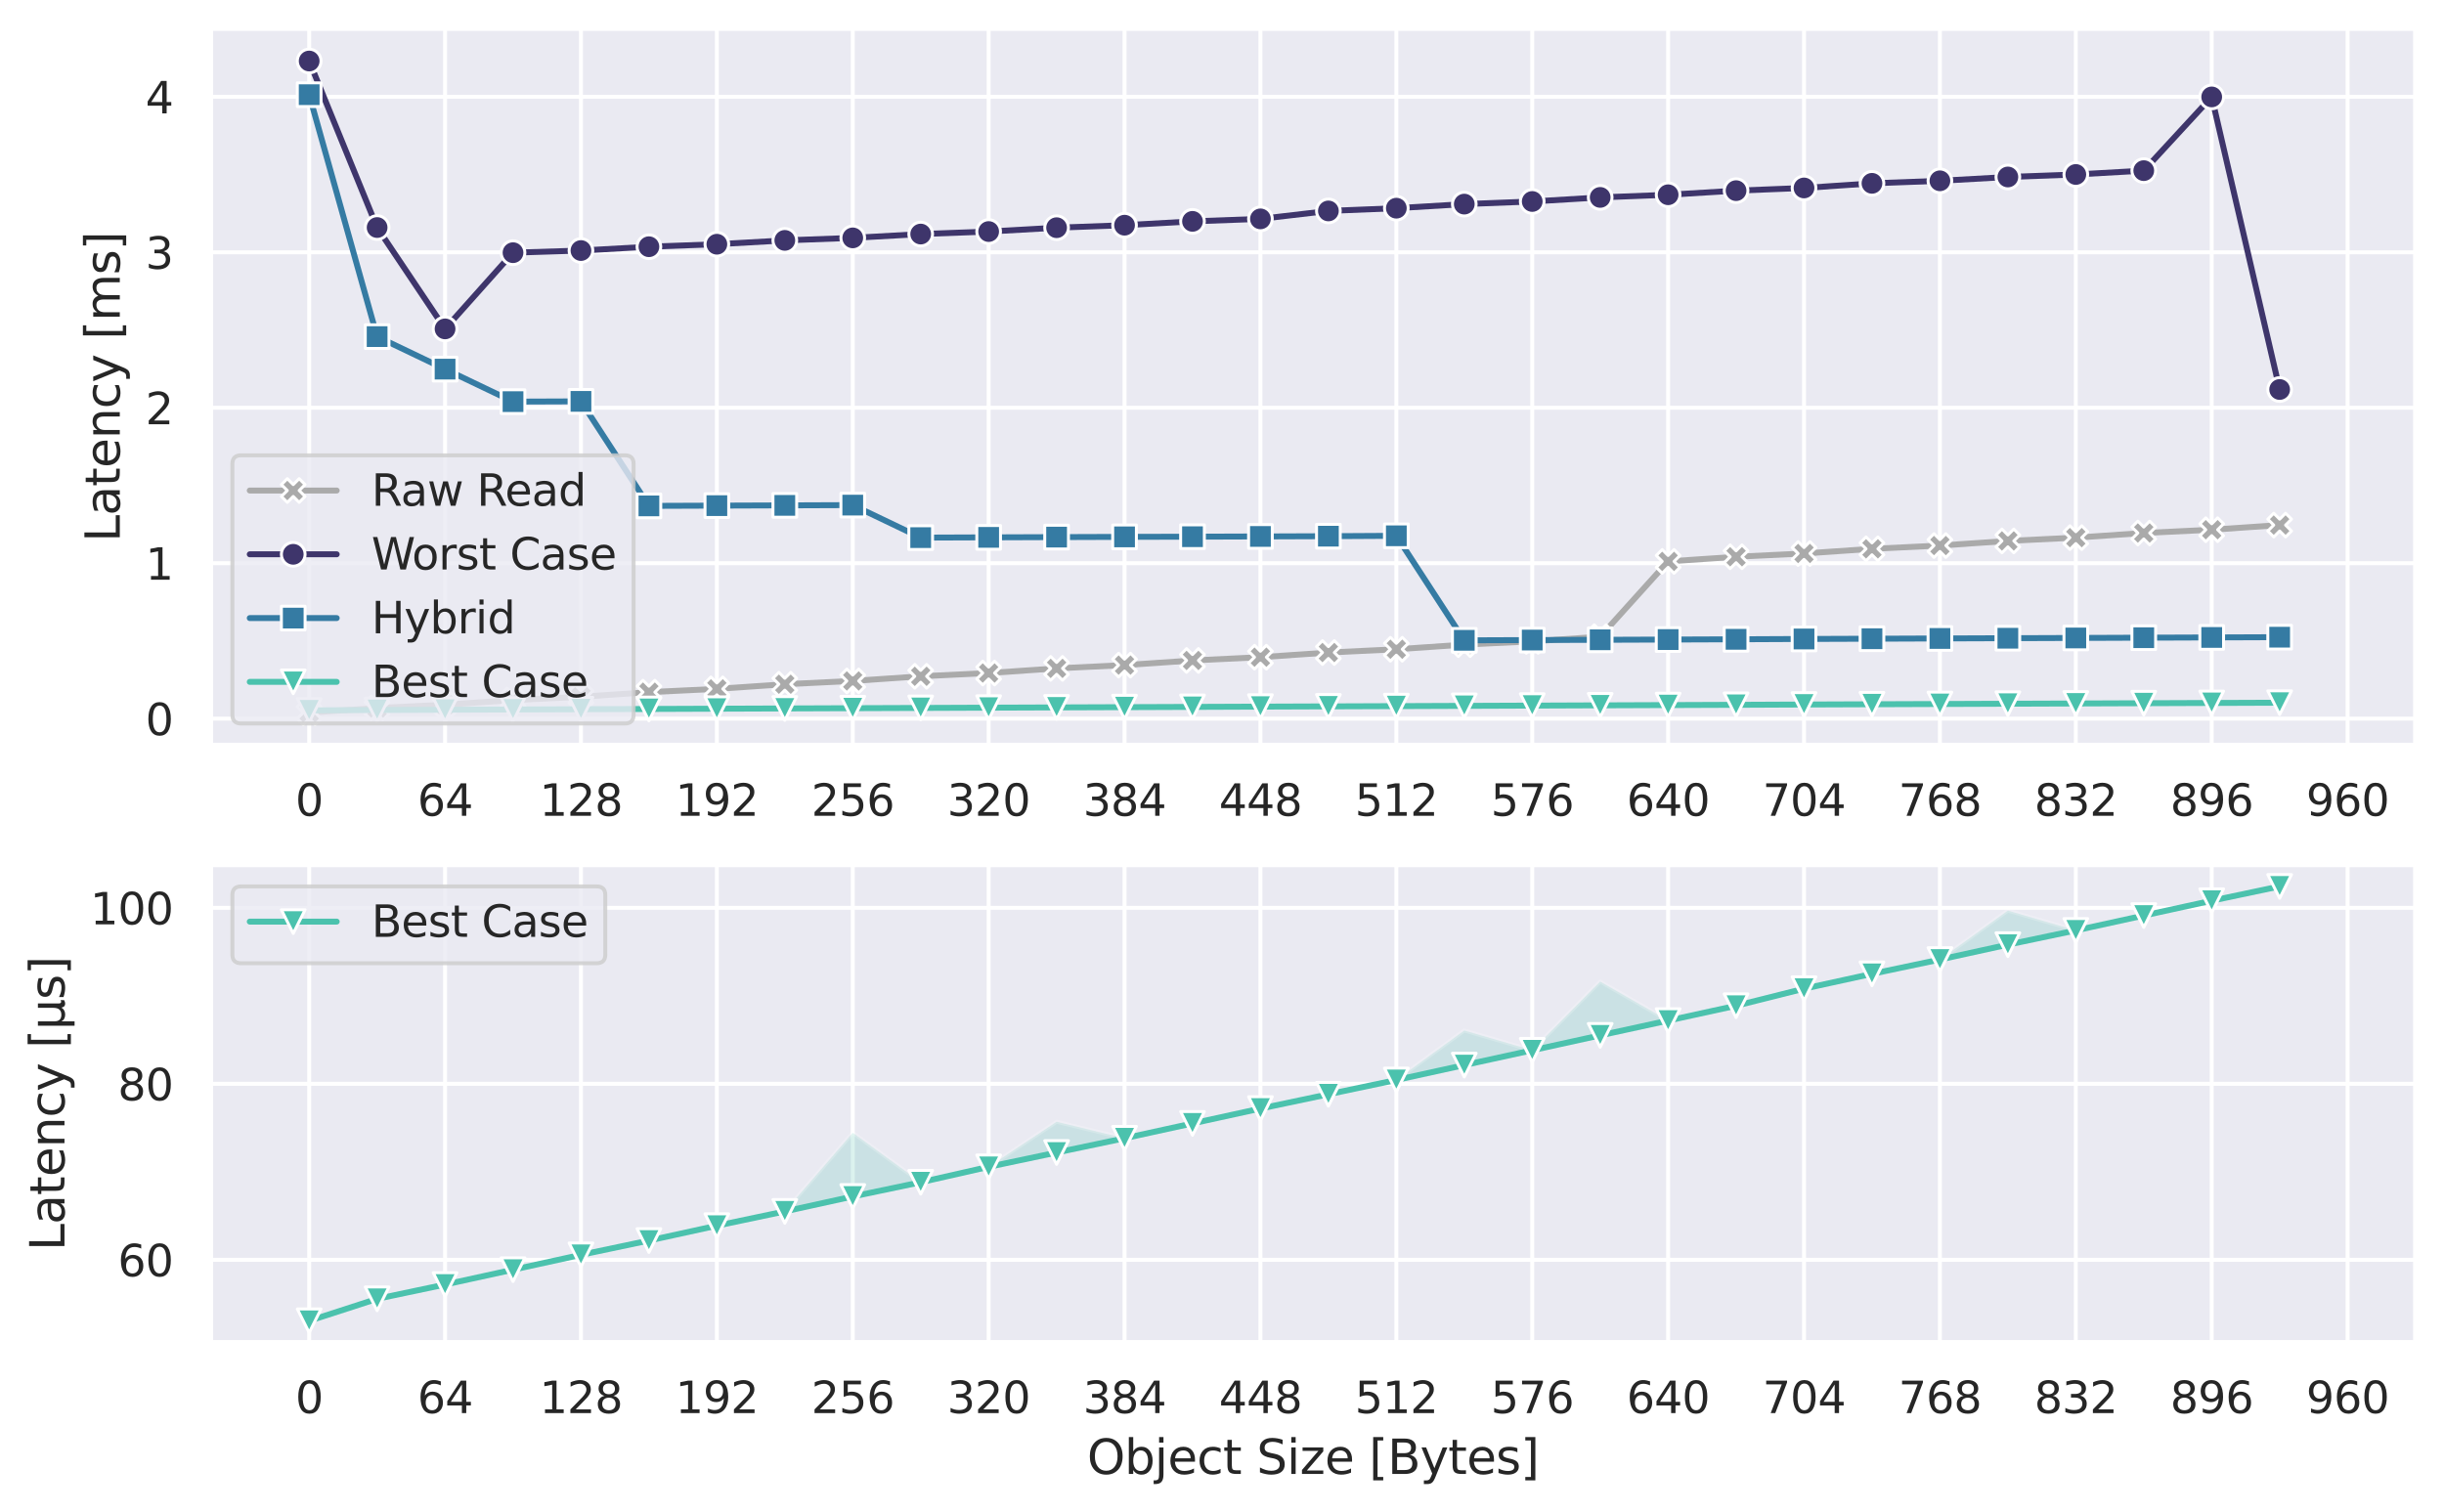 <?xml version="1.0" encoding="utf-8" standalone="no"?>
<!DOCTYPE svg PUBLIC "-//W3C//DTD SVG 1.1//EN"
  "http://www.w3.org/Graphics/SVG/1.1/DTD/svg11.dtd">
<svg xmlns:xlink="http://www.w3.org/1999/xlink" width="618.51pt" height="382.8pt" viewBox="0 0 618.51 382.8" xmlns="http://www.w3.org/2000/svg" version="1.1">
 <defs>
  <style type="text/css">*{stroke-linejoin: round; stroke-linecap: butt}</style>
 </defs>
 <g id="figure_1">
  <g id="patch_1">
   <path d="M 0 382.8 
L 618.51 382.8 
L 618.51 0 
L 0 0 
z
" style="fill: #ffffff"/>
  </g>
  <g id="axes_1">
   <g id="patch_2">
    <path d="M 53.31 188.64 
L 611.31 188.64 
L 611.31 7.2 
L 53.31 7.2 
z
" style="fill: #eaeaf2"/>
   </g>
   <g id="matplotlib.axis_1">
    <g id="xtick_1">
     <g id="line2d_1">
      <path d="M 78.244 188.64 
L 78.244 7.2 
" clip-path="url(#p4d99b921cc)" style="fill: none; stroke: #ffffff; stroke-linecap: round"/>
     </g>
     <g id="text_1">
      <!-- 0 -->
      <g style="fill: #262626" transform="translate(74.744 206.498) scale(0.11 -0.11)">
       <defs>
        <path id="DejaVuSans-30" d="M 2034 4250 
Q 1547 4250 1301 3770 
Q 1056 3291 1056 2328 
Q 1056 1369 1301 889 
Q 1547 409 2034 409 
Q 2525 409 2770 889 
Q 3016 1369 3016 2328 
Q 3016 3291 2770 3770 
Q 2525 4250 2034 4250 
z
M 2034 4750 
Q 2819 4750 3233 4129 
Q 3647 3509 3647 2328 
Q 3647 1150 3233 529 
Q 2819 -91 2034 -91 
Q 1250 -91 836 529 
Q 422 1150 422 2328 
Q 422 3509 836 4129 
Q 1250 4750 2034 4750 
z
" transform="scale(0.016)"/>
       </defs>
       <use xlink:href="#DejaVuSans-30"/>
      </g>
     </g>
    </g>
    <g id="xtick_2">
     <g id="line2d_2">
      <path d="M 112.635 188.64 
L 112.635 7.2 
" clip-path="url(#p4d99b921cc)" style="fill: none; stroke: #ffffff; stroke-linecap: round"/>
     </g>
     <g id="text_2">
      <!-- 64 -->
      <g style="fill: #262626" transform="translate(105.636 206.498) scale(0.11 -0.11)">
       <defs>
        <path id="DejaVuSans-36" d="M 2113 2584 
Q 1688 2584 1439 2293 
Q 1191 2003 1191 1497 
Q 1191 994 1439 701 
Q 1688 409 2113 409 
Q 2538 409 2786 701 
Q 3034 994 3034 1497 
Q 3034 2003 2786 2293 
Q 2538 2584 2113 2584 
z
M 3366 4563 
L 3366 3988 
Q 3128 4100 2886 4159 
Q 2644 4219 2406 4219 
Q 1781 4219 1451 3797 
Q 1122 3375 1075 2522 
Q 1259 2794 1537 2939 
Q 1816 3084 2150 3084 
Q 2853 3084 3261 2657 
Q 3669 2231 3669 1497 
Q 3669 778 3244 343 
Q 2819 -91 2113 -91 
Q 1303 -91 875 529 
Q 447 1150 447 2328 
Q 447 3434 972 4092 
Q 1497 4750 2381 4750 
Q 2619 4750 2861 4703 
Q 3103 4656 3366 4563 
z
" transform="scale(0.016)"/>
        <path id="DejaVuSans-34" d="M 2419 4116 
L 825 1625 
L 2419 1625 
L 2419 4116 
z
M 2253 4666 
L 3047 4666 
L 3047 1625 
L 3713 1625 
L 3713 1100 
L 3047 1100 
L 3047 0 
L 2419 0 
L 2419 1100 
L 313 1100 
L 313 1709 
L 2253 4666 
z
" transform="scale(0.016)"/>
       </defs>
       <use xlink:href="#DejaVuSans-36"/>
       <use xlink:href="#DejaVuSans-34" x="63.623"/>
      </g>
     </g>
    </g>
    <g id="xtick_3">
     <g id="line2d_3">
      <path d="M 147.026 188.64 
L 147.026 7.2 
" clip-path="url(#p4d99b921cc)" style="fill: none; stroke: #ffffff; stroke-linecap: round"/>
     </g>
     <g id="text_3">
      <!-- 128 -->
      <g style="fill: #262626" transform="translate(136.528 206.498) scale(0.11 -0.11)">
       <defs>
        <path id="DejaVuSans-31" d="M 794 531 
L 1825 531 
L 1825 4091 
L 703 3866 
L 703 4441 
L 1819 4666 
L 2450 4666 
L 2450 531 
L 3481 531 
L 3481 0 
L 794 0 
L 794 531 
z
" transform="scale(0.016)"/>
        <path id="DejaVuSans-32" d="M 1228 531 
L 3431 531 
L 3431 0 
L 469 0 
L 469 531 
Q 828 903 1448 1529 
Q 2069 2156 2228 2338 
Q 2531 2678 2651 2914 
Q 2772 3150 2772 3378 
Q 2772 3750 2511 3984 
Q 2250 4219 1831 4219 
Q 1534 4219 1204 4116 
Q 875 4013 500 3803 
L 500 4441 
Q 881 4594 1212 4672 
Q 1544 4750 1819 4750 
Q 2544 4750 2975 4387 
Q 3406 4025 3406 3419 
Q 3406 3131 3298 2873 
Q 3191 2616 2906 2266 
Q 2828 2175 2409 1742 
Q 1991 1309 1228 531 
z
" transform="scale(0.016)"/>
        <path id="DejaVuSans-38" d="M 2034 2216 
Q 1584 2216 1326 1975 
Q 1069 1734 1069 1313 
Q 1069 891 1326 650 
Q 1584 409 2034 409 
Q 2484 409 2743 651 
Q 3003 894 3003 1313 
Q 3003 1734 2745 1975 
Q 2488 2216 2034 2216 
z
M 1403 2484 
Q 997 2584 770 2862 
Q 544 3141 544 3541 
Q 544 4100 942 4425 
Q 1341 4750 2034 4750 
Q 2731 4750 3128 4425 
Q 3525 4100 3525 3541 
Q 3525 3141 3298 2862 
Q 3072 2584 2669 2484 
Q 3125 2378 3379 2068 
Q 3634 1759 3634 1313 
Q 3634 634 3220 271 
Q 2806 -91 2034 -91 
Q 1263 -91 848 271 
Q 434 634 434 1313 
Q 434 1759 690 2068 
Q 947 2378 1403 2484 
z
M 1172 3481 
Q 1172 3119 1398 2916 
Q 1625 2713 2034 2713 
Q 2441 2713 2670 2916 
Q 2900 3119 2900 3481 
Q 2900 3844 2670 4047 
Q 2441 4250 2034 4250 
Q 1625 4250 1398 4047 
Q 1172 3844 1172 3481 
z
" transform="scale(0.016)"/>
       </defs>
       <use xlink:href="#DejaVuSans-31"/>
       <use xlink:href="#DejaVuSans-32" x="63.623"/>
       <use xlink:href="#DejaVuSans-38" x="127.246"/>
      </g>
     </g>
    </g>
    <g id="xtick_4">
     <g id="line2d_4">
      <path d="M 181.418 188.64 
L 181.418 7.2 
" clip-path="url(#p4d99b921cc)" style="fill: none; stroke: #ffffff; stroke-linecap: round"/>
     </g>
     <g id="text_4">
      <!-- 192 -->
      <g style="fill: #262626" transform="translate(170.92 206.498) scale(0.11 -0.11)">
       <defs>
        <path id="DejaVuSans-39" d="M 703 97 
L 703 672 
Q 941 559 1184 500 
Q 1428 441 1663 441 
Q 2288 441 2617 861 
Q 2947 1281 2994 2138 
Q 2813 1869 2534 1725 
Q 2256 1581 1919 1581 
Q 1219 1581 811 2004 
Q 403 2428 403 3163 
Q 403 3881 828 4315 
Q 1253 4750 1959 4750 
Q 2769 4750 3195 4129 
Q 3622 3509 3622 2328 
Q 3622 1225 3098 567 
Q 2575 -91 1691 -91 
Q 1453 -91 1209 -44 
Q 966 3 703 97 
z
M 1959 2075 
Q 2384 2075 2632 2365 
Q 2881 2656 2881 3163 
Q 2881 3666 2632 3958 
Q 2384 4250 1959 4250 
Q 1534 4250 1286 3958 
Q 1038 3666 1038 3163 
Q 1038 2656 1286 2365 
Q 1534 2075 1959 2075 
z
" transform="scale(0.016)"/>
       </defs>
       <use xlink:href="#DejaVuSans-31"/>
       <use xlink:href="#DejaVuSans-39" x="63.623"/>
       <use xlink:href="#DejaVuSans-32" x="127.246"/>
      </g>
     </g>
    </g>
    <g id="xtick_5">
     <g id="line2d_5">
      <path d="M 215.809 188.64 
L 215.809 7.2 
" clip-path="url(#p4d99b921cc)" style="fill: none; stroke: #ffffff; stroke-linecap: round"/>
     </g>
     <g id="text_5">
      <!-- 256 -->
      <g style="fill: #262626" transform="translate(205.311 206.498) scale(0.11 -0.11)">
       <defs>
        <path id="DejaVuSans-35" d="M 691 4666 
L 3169 4666 
L 3169 4134 
L 1269 4134 
L 1269 2991 
Q 1406 3038 1543 3061 
Q 1681 3084 1819 3084 
Q 2600 3084 3056 2656 
Q 3513 2228 3513 1497 
Q 3513 744 3044 326 
Q 2575 -91 1722 -91 
Q 1428 -91 1123 -41 
Q 819 9 494 109 
L 494 744 
Q 775 591 1075 516 
Q 1375 441 1709 441 
Q 2250 441 2565 725 
Q 2881 1009 2881 1497 
Q 2881 1984 2565 2268 
Q 2250 2553 1709 2553 
Q 1456 2553 1204 2497 
Q 953 2441 691 2322 
L 691 4666 
z
" transform="scale(0.016)"/>
       </defs>
       <use xlink:href="#DejaVuSans-32"/>
       <use xlink:href="#DejaVuSans-35" x="63.623"/>
       <use xlink:href="#DejaVuSans-36" x="127.246"/>
      </g>
     </g>
    </g>
    <g id="xtick_6">
     <g id="line2d_6">
      <path d="M 250.201 188.64 
L 250.201 7.2 
" clip-path="url(#p4d99b921cc)" style="fill: none; stroke: #ffffff; stroke-linecap: round"/>
     </g>
     <g id="text_6">
      <!-- 320 -->
      <g style="fill: #262626" transform="translate(239.702 206.498) scale(0.11 -0.11)">
       <defs>
        <path id="DejaVuSans-33" d="M 2597 2516 
Q 3050 2419 3304 2112 
Q 3559 1806 3559 1356 
Q 3559 666 3084 287 
Q 2609 -91 1734 -91 
Q 1441 -91 1130 -33 
Q 819 25 488 141 
L 488 750 
Q 750 597 1062 519 
Q 1375 441 1716 441 
Q 2309 441 2620 675 
Q 2931 909 2931 1356 
Q 2931 1769 2642 2001 
Q 2353 2234 1838 2234 
L 1294 2234 
L 1294 2753 
L 1863 2753 
Q 2328 2753 2575 2939 
Q 2822 3125 2822 3475 
Q 2822 3834 2567 4026 
Q 2313 4219 1838 4219 
Q 1578 4219 1281 4162 
Q 984 4106 628 3988 
L 628 4550 
Q 988 4650 1302 4700 
Q 1616 4750 1894 4750 
Q 2613 4750 3031 4423 
Q 3450 4097 3450 3541 
Q 3450 3153 3228 2886 
Q 3006 2619 2597 2516 
z
" transform="scale(0.016)"/>
       </defs>
       <use xlink:href="#DejaVuSans-33"/>
       <use xlink:href="#DejaVuSans-32" x="63.623"/>
       <use xlink:href="#DejaVuSans-30" x="127.246"/>
      </g>
     </g>
    </g>
    <g id="xtick_7">
     <g id="line2d_7">
      <path d="M 284.592 188.64 
L 284.592 7.2 
" clip-path="url(#p4d99b921cc)" style="fill: none; stroke: #ffffff; stroke-linecap: round"/>
     </g>
     <g id="text_7">
      <!-- 384 -->
      <g style="fill: #262626" transform="translate(274.094 206.498) scale(0.11 -0.11)">
       <use xlink:href="#DejaVuSans-33"/>
       <use xlink:href="#DejaVuSans-38" x="63.623"/>
       <use xlink:href="#DejaVuSans-34" x="127.246"/>
      </g>
     </g>
    </g>
    <g id="xtick_8">
     <g id="line2d_8">
      <path d="M 318.983 188.64 
L 318.983 7.2 
" clip-path="url(#p4d99b921cc)" style="fill: none; stroke: #ffffff; stroke-linecap: round"/>
     </g>
     <g id="text_8">
      <!-- 448 -->
      <g style="fill: #262626" transform="translate(308.485 206.498) scale(0.11 -0.11)">
       <use xlink:href="#DejaVuSans-34"/>
       <use xlink:href="#DejaVuSans-34" x="63.623"/>
       <use xlink:href="#DejaVuSans-38" x="127.246"/>
      </g>
     </g>
    </g>
    <g id="xtick_9">
     <g id="line2d_9">
      <path d="M 353.375 188.64 
L 353.375 7.2 
" clip-path="url(#p4d99b921cc)" style="fill: none; stroke: #ffffff; stroke-linecap: round"/>
     </g>
     <g id="text_9">
      <!-- 512 -->
      <g style="fill: #262626" transform="translate(342.877 206.498) scale(0.11 -0.11)">
       <use xlink:href="#DejaVuSans-35"/>
       <use xlink:href="#DejaVuSans-31" x="63.623"/>
       <use xlink:href="#DejaVuSans-32" x="127.246"/>
      </g>
     </g>
    </g>
    <g id="xtick_10">
     <g id="line2d_10">
      <path d="M 387.766 188.64 
L 387.766 7.2 
" clip-path="url(#p4d99b921cc)" style="fill: none; stroke: #ffffff; stroke-linecap: round"/>
     </g>
     <g id="text_10">
      <!-- 576 -->
      <g style="fill: #262626" transform="translate(377.268 206.498) scale(0.11 -0.11)">
       <defs>
        <path id="DejaVuSans-37" d="M 525 4666 
L 3525 4666 
L 3525 4397 
L 1831 0 
L 1172 0 
L 2766 4134 
L 525 4134 
L 525 4666 
z
" transform="scale(0.016)"/>
       </defs>
       <use xlink:href="#DejaVuSans-35"/>
       <use xlink:href="#DejaVuSans-37" x="63.623"/>
       <use xlink:href="#DejaVuSans-36" x="127.246"/>
      </g>
     </g>
    </g>
    <g id="xtick_11">
     <g id="line2d_11">
      <path d="M 422.157 188.64 
L 422.157 7.2 
" clip-path="url(#p4d99b921cc)" style="fill: none; stroke: #ffffff; stroke-linecap: round"/>
     </g>
     <g id="text_11">
      <!-- 640 -->
      <g style="fill: #262626" transform="translate(411.659 206.498) scale(0.11 -0.11)">
       <use xlink:href="#DejaVuSans-36"/>
       <use xlink:href="#DejaVuSans-34" x="63.623"/>
       <use xlink:href="#DejaVuSans-30" x="127.246"/>
      </g>
     </g>
    </g>
    <g id="xtick_12">
     <g id="line2d_12">
      <path d="M 456.549 188.64 
L 456.549 7.2 
" clip-path="url(#p4d99b921cc)" style="fill: none; stroke: #ffffff; stroke-linecap: round"/>
     </g>
     <g id="text_12">
      <!-- 704 -->
      <g style="fill: #262626" transform="translate(446.051 206.498) scale(0.11 -0.11)">
       <use xlink:href="#DejaVuSans-37"/>
       <use xlink:href="#DejaVuSans-30" x="63.623"/>
       <use xlink:href="#DejaVuSans-34" x="127.246"/>
      </g>
     </g>
    </g>
    <g id="xtick_13">
     <g id="line2d_13">
      <path d="M 490.94 188.64 
L 490.94 7.2 
" clip-path="url(#p4d99b921cc)" style="fill: none; stroke: #ffffff; stroke-linecap: round"/>
     </g>
     <g id="text_13">
      <!-- 768 -->
      <g style="fill: #262626" transform="translate(480.442 206.498) scale(0.11 -0.11)">
       <use xlink:href="#DejaVuSans-37"/>
       <use xlink:href="#DejaVuSans-36" x="63.623"/>
       <use xlink:href="#DejaVuSans-38" x="127.246"/>
      </g>
     </g>
    </g>
    <g id="xtick_14">
     <g id="line2d_14">
      <path d="M 525.332 188.64 
L 525.332 7.2 
" clip-path="url(#p4d99b921cc)" style="fill: none; stroke: #ffffff; stroke-linecap: round"/>
     </g>
     <g id="text_14">
      <!-- 832 -->
      <g style="fill: #262626" transform="translate(514.833 206.498) scale(0.11 -0.11)">
       <use xlink:href="#DejaVuSans-38"/>
       <use xlink:href="#DejaVuSans-33" x="63.623"/>
       <use xlink:href="#DejaVuSans-32" x="127.246"/>
      </g>
     </g>
    </g>
    <g id="xtick_15">
     <g id="line2d_15">
      <path d="M 559.723 188.64 
L 559.723 7.2 
" clip-path="url(#p4d99b921cc)" style="fill: none; stroke: #ffffff; stroke-linecap: round"/>
     </g>
     <g id="text_15">
      <!-- 896 -->
      <g style="fill: #262626" transform="translate(549.225 206.498) scale(0.11 -0.11)">
       <use xlink:href="#DejaVuSans-38"/>
       <use xlink:href="#DejaVuSans-39" x="63.623"/>
       <use xlink:href="#DejaVuSans-36" x="127.246"/>
      </g>
     </g>
    </g>
    <g id="xtick_16">
     <g id="line2d_16">
      <path d="M 594.114 188.64 
L 594.114 7.2 
" clip-path="url(#p4d99b921cc)" style="fill: none; stroke: #ffffff; stroke-linecap: round"/>
     </g>
     <g id="text_16">
      <!-- 960 -->
      <g style="fill: #262626" transform="translate(583.616 206.498) scale(0.11 -0.11)">
       <use xlink:href="#DejaVuSans-39"/>
       <use xlink:href="#DejaVuSans-36" x="63.623"/>
       <use xlink:href="#DejaVuSans-30" x="127.246"/>
      </g>
     </g>
    </g>
    <g id="xtick_17"/>
    <g id="xtick_18"/>
    <g id="xtick_19"/>
    <g id="xtick_20"/>
    <g id="xtick_21"/>
    <g id="xtick_22"/>
    <g id="xtick_23"/>
    <g id="xtick_24"/>
    <g id="xtick_25"/>
    <g id="xtick_26"/>
    <g id="xtick_27"/>
    <g id="xtick_28"/>
    <g id="xtick_29"/>
    <g id="xtick_30"/>
    <g id="xtick_31"/>
    <g id="xtick_32"/>
   </g>
   <g id="matplotlib.axis_2">
    <g id="ytick_1">
     <g id="line2d_17">
      <path d="M 53.31 181.908 
L 611.31 181.908 
" clip-path="url(#p4d99b921cc)" style="fill: none; stroke: #ffffff; stroke-linecap: round"/>
     </g>
     <g id="text_17">
      <!-- 0 -->
      <g style="fill: #262626" transform="translate(36.811 186.087) scale(0.11 -0.11)">
       <use xlink:href="#DejaVuSans-30"/>
      </g>
     </g>
    </g>
    <g id="ytick_2">
     <g id="line2d_18">
      <path d="M 53.31 142.559 
L 611.31 142.559 
" clip-path="url(#p4d99b921cc)" style="fill: none; stroke: #ffffff; stroke-linecap: round"/>
     </g>
     <g id="text_18">
      <!-- 1 -->
      <g style="fill: #262626" transform="translate(36.811 146.738) scale(0.11 -0.11)">
       <use xlink:href="#DejaVuSans-31"/>
      </g>
     </g>
    </g>
    <g id="ytick_3">
     <g id="line2d_19">
      <path d="M 53.31 103.21 
L 611.31 103.21 
" clip-path="url(#p4d99b921cc)" style="fill: none; stroke: #ffffff; stroke-linecap: round"/>
     </g>
     <g id="text_19">
      <!-- 2 -->
      <g style="fill: #262626" transform="translate(36.811 107.389) scale(0.11 -0.11)">
       <use xlink:href="#DejaVuSans-32"/>
      </g>
     </g>
    </g>
    <g id="ytick_4">
     <g id="line2d_20">
      <path d="M 53.31 63.861 
L 611.31 63.861 
" clip-path="url(#p4d99b921cc)" style="fill: none; stroke: #ffffff; stroke-linecap: round"/>
     </g>
     <g id="text_20">
      <!-- 3 -->
      <g style="fill: #262626" transform="translate(36.811 68.04) scale(0.11 -0.11)">
       <use xlink:href="#DejaVuSans-33"/>
      </g>
     </g>
    </g>
    <g id="ytick_5">
     <g id="line2d_21">
      <path d="M 53.31 24.512 
L 611.31 24.512 
" clip-path="url(#p4d99b921cc)" style="fill: none; stroke: #ffffff; stroke-linecap: round"/>
     </g>
     <g id="text_21">
      <!-- 4 -->
      <g style="fill: #262626" transform="translate(36.811 28.691) scale(0.11 -0.11)">
       <use xlink:href="#DejaVuSans-34"/>
      </g>
     </g>
    </g>
    <g id="text_22">
     <!-- Latency [ms] -->
     <g style="fill: #262626" transform="translate(30.316 137.196) rotate(-90) scale(0.12 -0.12)">
      <defs>
       <path id="DejaVuSans-4c" d="M 628 4666 
L 1259 4666 
L 1259 531 
L 3531 531 
L 3531 0 
L 628 0 
L 628 4666 
z
" transform="scale(0.016)"/>
       <path id="DejaVuSans-61" d="M 2194 1759 
Q 1497 1759 1228 1600 
Q 959 1441 959 1056 
Q 959 750 1161 570 
Q 1363 391 1709 391 
Q 2188 391 2477 730 
Q 2766 1069 2766 1631 
L 2766 1759 
L 2194 1759 
z
M 3341 1997 
L 3341 0 
L 2766 0 
L 2766 531 
Q 2569 213 2275 61 
Q 1981 -91 1556 -91 
Q 1019 -91 701 211 
Q 384 513 384 1019 
Q 384 1609 779 1909 
Q 1175 2209 1959 2209 
L 2766 2209 
L 2766 2266 
Q 2766 2663 2505 2880 
Q 2244 3097 1772 3097 
Q 1472 3097 1187 3025 
Q 903 2953 641 2809 
L 641 3341 
Q 956 3463 1253 3523 
Q 1550 3584 1831 3584 
Q 2591 3584 2966 3190 
Q 3341 2797 3341 1997 
z
" transform="scale(0.016)"/>
       <path id="DejaVuSans-74" d="M 1172 4494 
L 1172 3500 
L 2356 3500 
L 2356 3053 
L 1172 3053 
L 1172 1153 
Q 1172 725 1289 603 
Q 1406 481 1766 481 
L 2356 481 
L 2356 0 
L 1766 0 
Q 1100 0 847 248 
Q 594 497 594 1153 
L 594 3053 
L 172 3053 
L 172 3500 
L 594 3500 
L 594 4494 
L 1172 4494 
z
" transform="scale(0.016)"/>
       <path id="DejaVuSans-65" d="M 3597 1894 
L 3597 1613 
L 953 1613 
Q 991 1019 1311 708 
Q 1631 397 2203 397 
Q 2534 397 2845 478 
Q 3156 559 3463 722 
L 3463 178 
Q 3153 47 2828 -22 
Q 2503 -91 2169 -91 
Q 1331 -91 842 396 
Q 353 884 353 1716 
Q 353 2575 817 3079 
Q 1281 3584 2069 3584 
Q 2775 3584 3186 3129 
Q 3597 2675 3597 1894 
z
M 3022 2063 
Q 3016 2534 2758 2815 
Q 2500 3097 2075 3097 
Q 1594 3097 1305 2825 
Q 1016 2553 972 2059 
L 3022 2063 
z
" transform="scale(0.016)"/>
       <path id="DejaVuSans-6e" d="M 3513 2113 
L 3513 0 
L 2938 0 
L 2938 2094 
Q 2938 2591 2744 2837 
Q 2550 3084 2163 3084 
Q 1697 3084 1428 2787 
Q 1159 2491 1159 1978 
L 1159 0 
L 581 0 
L 581 3500 
L 1159 3500 
L 1159 2956 
Q 1366 3272 1645 3428 
Q 1925 3584 2291 3584 
Q 2894 3584 3203 3211 
Q 3513 2838 3513 2113 
z
" transform="scale(0.016)"/>
       <path id="DejaVuSans-63" d="M 3122 3366 
L 3122 2828 
Q 2878 2963 2633 3030 
Q 2388 3097 2138 3097 
Q 1578 3097 1268 2742 
Q 959 2388 959 1747 
Q 959 1106 1268 751 
Q 1578 397 2138 397 
Q 2388 397 2633 464 
Q 2878 531 3122 666 
L 3122 134 
Q 2881 22 2623 -34 
Q 2366 -91 2075 -91 
Q 1284 -91 818 406 
Q 353 903 353 1747 
Q 353 2603 823 3093 
Q 1294 3584 2113 3584 
Q 2378 3584 2631 3529 
Q 2884 3475 3122 3366 
z
" transform="scale(0.016)"/>
       <path id="DejaVuSans-79" d="M 2059 -325 
Q 1816 -950 1584 -1140 
Q 1353 -1331 966 -1331 
L 506 -1331 
L 506 -850 
L 844 -850 
Q 1081 -850 1212 -737 
Q 1344 -625 1503 -206 
L 1606 56 
L 191 3500 
L 800 3500 
L 1894 763 
L 2988 3500 
L 3597 3500 
L 2059 -325 
z
" transform="scale(0.016)"/>
       <path id="DejaVuSans-20" transform="scale(0.016)"/>
       <path id="DejaVuSans-5b" d="M 550 4863 
L 1875 4863 
L 1875 4416 
L 1125 4416 
L 1125 -397 
L 1875 -397 
L 1875 -844 
L 550 -844 
L 550 4863 
z
" transform="scale(0.016)"/>
       <path id="DejaVuSans-6d" d="M 3328 2828 
Q 3544 3216 3844 3400 
Q 4144 3584 4550 3584 
Q 5097 3584 5394 3201 
Q 5691 2819 5691 2113 
L 5691 0 
L 5113 0 
L 5113 2094 
Q 5113 2597 4934 2840 
Q 4756 3084 4391 3084 
Q 3944 3084 3684 2787 
Q 3425 2491 3425 1978 
L 3425 0 
L 2847 0 
L 2847 2094 
Q 2847 2600 2669 2842 
Q 2491 3084 2119 3084 
Q 1678 3084 1418 2786 
Q 1159 2488 1159 1978 
L 1159 0 
L 581 0 
L 581 3500 
L 1159 3500 
L 1159 2956 
Q 1356 3278 1631 3431 
Q 1906 3584 2284 3584 
Q 2666 3584 2933 3390 
Q 3200 3197 3328 2828 
z
" transform="scale(0.016)"/>
       <path id="DejaVuSans-73" d="M 2834 3397 
L 2834 2853 
Q 2591 2978 2328 3040 
Q 2066 3103 1784 3103 
Q 1356 3103 1142 2972 
Q 928 2841 928 2578 
Q 928 2378 1081 2264 
Q 1234 2150 1697 2047 
L 1894 2003 
Q 2506 1872 2764 1633 
Q 3022 1394 3022 966 
Q 3022 478 2636 193 
Q 2250 -91 1575 -91 
Q 1294 -91 989 -36 
Q 684 19 347 128 
L 347 722 
Q 666 556 975 473 
Q 1284 391 1588 391 
Q 1994 391 2212 530 
Q 2431 669 2431 922 
Q 2431 1156 2273 1281 
Q 2116 1406 1581 1522 
L 1381 1569 
Q 847 1681 609 1914 
Q 372 2147 372 2553 
Q 372 3047 722 3315 
Q 1072 3584 1716 3584 
Q 2034 3584 2315 3537 
Q 2597 3491 2834 3397 
z
" transform="scale(0.016)"/>
       <path id="DejaVuSans-5d" d="M 1947 4863 
L 1947 -844 
L 622 -844 
L 622 -397 
L 1369 -397 
L 1369 4416 
L 622 4416 
L 622 4863 
L 1947 4863 
z
" transform="scale(0.016)"/>
      </defs>
      <use xlink:href="#DejaVuSans-4c"/>
      <use xlink:href="#DejaVuSans-61" x="55.713"/>
      <use xlink:href="#DejaVuSans-74" x="116.992"/>
      <use xlink:href="#DejaVuSans-65" x="156.201"/>
      <use xlink:href="#DejaVuSans-6e" x="217.725"/>
      <use xlink:href="#DejaVuSans-63" x="281.104"/>
      <use xlink:href="#DejaVuSans-79" x="336.084"/>
      <use xlink:href="#DejaVuSans-20" x="395.264"/>
      <use xlink:href="#DejaVuSans-5b" x="427.051"/>
      <use xlink:href="#DejaVuSans-6d" x="466.064"/>
      <use xlink:href="#DejaVuSans-73" x="563.477"/>
      <use xlink:href="#DejaVuSans-5d" x="615.576"/>
     </g>
    </g>
   </g>
   <g id="PolyCollection_1"/>
   <g id="PolyCollection_2"/>
   <g id="PolyCollection_3">
    <defs>
     <path id="m2340f0089e" d="M 78.244 -367.352 
L 78.244 -367.352 
L 95.439 -325.202 
L 112.635 -299.549 
L 129.831 -318.838 
L 147.026 -319.379 
L 164.222 -320.348 
L 181.418 -320.98 
L 198.614 -321.951 
L 215.809 -322.583 
L 233.005 -323.552 
L 250.201 -324.187 
L 267.396 -325.161 
L 284.592 -325.795 
L 301.788 -326.767 
L 318.983 -327.396 
L 336.179 -329.405 
L 353.375 -330.101 
L 370.57 -331.134 
L 387.766 -331.798 
L 404.962 -332.831 
L 422.157 -333.5 
L 439.353 -334.54 
L 456.549 -335.222 
L 473.745 -336.392 
L 490.94 -337.032 
L 508.136 -338.001 
L 525.332 -338.633 
L 542.527 -339.607 
L 559.723 -358.265 
L 576.919 -284.206 
L 576.919 -284.206 
L 576.919 -284.206 
L 559.723 -358.265 
L 542.527 -339.607 
L 525.332 -338.633 
L 508.136 -338.001 
L 490.94 -337.032 
L 473.745 -336.392 
L 456.549 -335.426 
L 439.353 -334.54 
L 422.157 -333.5 
L 404.962 -332.831 
L 387.766 -331.798 
L 370.57 -331.134 
L 353.375 -330.101 
L 336.179 -329.405 
L 318.983 -327.396 
L 301.788 -326.767 
L 284.592 -325.795 
L 267.396 -325.161 
L 250.201 -324.187 
L 233.005 -323.552 
L 215.809 -322.583 
L 198.614 -321.951 
L 181.418 -320.98 
L 164.222 -320.348 
L 147.026 -319.379 
L 129.831 -318.838 
L 112.635 -299.549 
L 95.439 -325.202 
L 78.244 -367.352 
z
" style="stroke: #ffffff; stroke-opacity: 0.2"/>
    </defs>
    <g clip-path="url(#p4d99b921cc)">
     <use xlink:href="#m2340f0089e" x="0" y="382.8" style="fill: #3e356b; fill-opacity: 0.2; stroke: #ffffff; stroke-opacity: 0.2"/>
    </g>
   </g>
   <g id="PolyCollection_4"/>
   <g id="PolyCollection_5">
    <defs>
     <path id="m14b451e142" d="M 78.244 -358.927 
L 78.244 -358.831 
L 95.439 -297.589 
L 112.635 -289.363 
L 129.831 -281.134 
L 147.026 -281.201 
L 164.222 -254.743 
L 181.418 -254.81 
L 198.614 -254.874 
L 215.809 -254.94 
L 233.005 -246.711 
L 250.201 -246.778 
L 267.396 -246.842 
L 284.592 -246.901 
L 301.788 -246.947 
L 318.983 -247.006 
L 336.179 -247.073 
L 353.375 -247.169 
L 370.57 -220.712 
L 387.766 -220.778 
L 404.962 -220.844 
L 422.157 -220.908 
L 439.353 -220.975 
L 456.549 -221.056 
L 473.745 -221.12 
L 490.94 -221.186 
L 508.136 -221.25 
L 525.332 -221.314 
L 542.527 -221.38 
L 559.723 -221.444 
L 576.919 -221.511 
L 576.919 -221.511 
L 576.919 -221.511 
L 559.723 -221.597 
L 542.527 -221.38 
L 525.332 -221.314 
L 508.136 -221.25 
L 490.94 -221.186 
L 473.745 -221.267 
L 456.549 -221.056 
L 439.353 -220.975 
L 422.157 -220.908 
L 404.962 -220.844 
L 387.766 -221.085 
L 370.57 -220.712 
L 353.375 -247.169 
L 336.179 -247.073 
L 318.983 -247.006 
L 301.788 -246.947 
L 284.592 -246.901 
L 267.396 -247.247 
L 250.201 -246.93 
L 233.005 -246.711 
L 215.809 -254.94 
L 198.614 -254.874 
L 181.418 -254.81 
L 164.222 -254.743 
L 147.026 -281.201 
L 129.831 -281.134 
L 112.635 -289.363 
L 95.439 -297.648 
L 78.244 -358.927 
z
" style="stroke: #ffffff; stroke-opacity: 0.2"/>
    </defs>
    <g clip-path="url(#p4d99b921cc)">
     <use xlink:href="#m14b451e142" x="0" y="382.8" style="fill: #357ba3; fill-opacity: 0.2; stroke: #ffffff; stroke-opacity: 0.2"/>
    </g>
   </g>
   <g id="PolyCollection_6"/>
   <g id="PolyCollection_7">
    <defs>
     <path id="ma32fd7af93" d="M 78.244 -202.98 
L 78.244 -202.98 
L 95.439 -203.078 
L 112.635 -203.142 
L 129.831 -203.209 
L 147.026 -203.275 
L 164.222 -203.339 
L 181.418 -203.405 
L 198.614 -203.469 
L 215.809 -203.536 
L 233.005 -203.6 
L 250.201 -203.669 
L 267.396 -203.733 
L 284.592 -203.796 
L 301.788 -203.863 
L 318.983 -203.929 
L 336.179 -203.993 
L 353.375 -204.057 
L 370.57 -204.124 
L 387.766 -204.19 
L 404.962 -204.256 
L 422.157 -204.323 
L 439.353 -204.389 
L 456.549 -204.465 
L 473.745 -204.532 
L 490.94 -204.596 
L 508.136 -204.662 
L 525.332 -204.726 
L 542.527 -204.792 
L 559.723 -204.859 
L 576.919 -204.923 
L 576.919 -204.923 
L 576.919 -204.923 
L 559.723 -204.859 
L 542.527 -204.792 
L 525.332 -204.726 
L 508.136 -204.815 
L 490.94 -204.596 
L 473.745 -204.532 
L 456.549 -204.465 
L 439.353 -204.389 
L 422.157 -204.323 
L 404.962 -204.497 
L 387.766 -204.19 
L 370.57 -204.278 
L 353.375 -204.057 
L 336.179 -203.993 
L 318.983 -203.929 
L 301.788 -203.863 
L 284.592 -203.796 
L 267.396 -203.87 
L 250.201 -203.669 
L 233.005 -203.6 
L 215.809 -203.821 
L 198.614 -203.469 
L 181.418 -203.405 
L 164.222 -203.339 
L 147.026 -203.275 
L 129.831 -203.209 
L 112.635 -203.142 
L 95.439 -203.078 
L 78.244 -202.98 
z
" style="stroke: #ffffff; stroke-opacity: 0.2"/>
    </defs>
    <g clip-path="url(#p4d99b921cc)">
     <use xlink:href="#ma32fd7af93" x="0" y="382.8" style="fill: #4bc2ad; fill-opacity: 0.2; stroke: #ffffff; stroke-opacity: 0.2"/>
    </g>
   </g>
   <g id="line2d_22">
    <path d="M 78.244 180.393 
L 95.439 179.215 
L 112.635 178.383 
L 129.831 177.208 
L 147.026 176.377 
L 164.222 175.204 
L 181.418 174.375 
L 198.614 173.199 
L 215.809 172.368 
L 233.005 171.192 
L 250.201 170.364 
L 267.396 169.188 
L 284.592 168.357 
L 301.788 167.184 
L 318.983 166.353 
L 336.179 165.177 
L 353.375 164.346 
L 370.57 163.172 
L 387.766 162.341 
L 404.962 161.168 
L 422.157 142.109 
L 439.353 140.933 
L 456.549 140.104 
L 473.745 138.926 
L 490.94 138.095 
L 508.136 136.925 
L 525.332 136.091 
L 542.527 134.918 
L 559.723 134.087 
L 576.919 132.913 
" clip-path="url(#p4d99b921cc)" style="fill: none; stroke: #aaaaaa; stroke-width: 1.5; stroke-linecap: round"/>
    <defs>
     <path id="m56b8c65a26" d="M -1.5 3 
L 0 1.5 
L 1.5 3 
L 3 1.5 
L 1.5 0 
L 3 -1.5 
L 1.5 -3 
L 0 -1.5 
L -1.5 -3 
L -3 -1.5 
L -1.5 0 
L -3 1.5 
z
" style="stroke: #ffffff; stroke-width: 0.75; stroke-linejoin: miter"/>
    </defs>
    <g clip-path="url(#p4d99b921cc)">
     <use xlink:href="#m56b8c65a26" x="78.244" y="180.393" style="fill: #aaaaaa; stroke: #ffffff; stroke-width: 0.75; stroke-linejoin: miter"/>
     <use xlink:href="#m56b8c65a26" x="95.439" y="179.215" style="fill: #aaaaaa; stroke: #ffffff; stroke-width: 0.75; stroke-linejoin: miter"/>
     <use xlink:href="#m56b8c65a26" x="112.635" y="178.383" style="fill: #aaaaaa; stroke: #ffffff; stroke-width: 0.75; stroke-linejoin: miter"/>
     <use xlink:href="#m56b8c65a26" x="129.831" y="177.208" style="fill: #aaaaaa; stroke: #ffffff; stroke-width: 0.75; stroke-linejoin: miter"/>
     <use xlink:href="#m56b8c65a26" x="147.026" y="176.377" style="fill: #aaaaaa; stroke: #ffffff; stroke-width: 0.75; stroke-linejoin: miter"/>
     <use xlink:href="#m56b8c65a26" x="164.222" y="175.204" style="fill: #aaaaaa; stroke: #ffffff; stroke-width: 0.75; stroke-linejoin: miter"/>
     <use xlink:href="#m56b8c65a26" x="181.418" y="174.375" style="fill: #aaaaaa; stroke: #ffffff; stroke-width: 0.75; stroke-linejoin: miter"/>
     <use xlink:href="#m56b8c65a26" x="198.614" y="173.199" style="fill: #aaaaaa; stroke: #ffffff; stroke-width: 0.75; stroke-linejoin: miter"/>
     <use xlink:href="#m56b8c65a26" x="215.809" y="172.368" style="fill: #aaaaaa; stroke: #ffffff; stroke-width: 0.75; stroke-linejoin: miter"/>
     <use xlink:href="#m56b8c65a26" x="233.005" y="171.192" style="fill: #aaaaaa; stroke: #ffffff; stroke-width: 0.75; stroke-linejoin: miter"/>
     <use xlink:href="#m56b8c65a26" x="250.201" y="170.364" style="fill: #aaaaaa; stroke: #ffffff; stroke-width: 0.75; stroke-linejoin: miter"/>
     <use xlink:href="#m56b8c65a26" x="267.396" y="169.188" style="fill: #aaaaaa; stroke: #ffffff; stroke-width: 0.75; stroke-linejoin: miter"/>
     <use xlink:href="#m56b8c65a26" x="284.592" y="168.357" style="fill: #aaaaaa; stroke: #ffffff; stroke-width: 0.75; stroke-linejoin: miter"/>
     <use xlink:href="#m56b8c65a26" x="301.788" y="167.184" style="fill: #aaaaaa; stroke: #ffffff; stroke-width: 0.75; stroke-linejoin: miter"/>
     <use xlink:href="#m56b8c65a26" x="318.983" y="166.353" style="fill: #aaaaaa; stroke: #ffffff; stroke-width: 0.75; stroke-linejoin: miter"/>
     <use xlink:href="#m56b8c65a26" x="336.179" y="165.177" style="fill: #aaaaaa; stroke: #ffffff; stroke-width: 0.75; stroke-linejoin: miter"/>
     <use xlink:href="#m56b8c65a26" x="353.375" y="164.346" style="fill: #aaaaaa; stroke: #ffffff; stroke-width: 0.75; stroke-linejoin: miter"/>
     <use xlink:href="#m56b8c65a26" x="370.57" y="163.172" style="fill: #aaaaaa; stroke: #ffffff; stroke-width: 0.75; stroke-linejoin: miter"/>
     <use xlink:href="#m56b8c65a26" x="387.766" y="162.341" style="fill: #aaaaaa; stroke: #ffffff; stroke-width: 0.75; stroke-linejoin: miter"/>
     <use xlink:href="#m56b8c65a26" x="404.962" y="161.168" style="fill: #aaaaaa; stroke: #ffffff; stroke-width: 0.75; stroke-linejoin: miter"/>
     <use xlink:href="#m56b8c65a26" x="422.157" y="142.109" style="fill: #aaaaaa; stroke: #ffffff; stroke-width: 0.75; stroke-linejoin: miter"/>
     <use xlink:href="#m56b8c65a26" x="439.353" y="140.933" style="fill: #aaaaaa; stroke: #ffffff; stroke-width: 0.75; stroke-linejoin: miter"/>
     <use xlink:href="#m56b8c65a26" x="456.549" y="140.104" style="fill: #aaaaaa; stroke: #ffffff; stroke-width: 0.75; stroke-linejoin: miter"/>
     <use xlink:href="#m56b8c65a26" x="473.745" y="138.926" style="fill: #aaaaaa; stroke: #ffffff; stroke-width: 0.75; stroke-linejoin: miter"/>
     <use xlink:href="#m56b8c65a26" x="490.94" y="138.095" style="fill: #aaaaaa; stroke: #ffffff; stroke-width: 0.75; stroke-linejoin: miter"/>
     <use xlink:href="#m56b8c65a26" x="508.136" y="136.925" style="fill: #aaaaaa; stroke: #ffffff; stroke-width: 0.75; stroke-linejoin: miter"/>
     <use xlink:href="#m56b8c65a26" x="525.332" y="136.091" style="fill: #aaaaaa; stroke: #ffffff; stroke-width: 0.75; stroke-linejoin: miter"/>
     <use xlink:href="#m56b8c65a26" x="542.527" y="134.918" style="fill: #aaaaaa; stroke: #ffffff; stroke-width: 0.75; stroke-linejoin: miter"/>
     <use xlink:href="#m56b8c65a26" x="559.723" y="134.087" style="fill: #aaaaaa; stroke: #ffffff; stroke-width: 0.75; stroke-linejoin: miter"/>
     <use xlink:href="#m56b8c65a26" x="576.919" y="132.913" style="fill: #aaaaaa; stroke: #ffffff; stroke-width: 0.75; stroke-linejoin: miter"/>
    </g>
   </g>
   <g id="line2d_23">
    <path d="M 78.244 15.447 
L 95.439 57.597 
L 112.635 83.25 
L 129.831 63.962 
L 147.026 63.421 
L 164.222 62.452 
L 181.418 61.82 
L 198.614 60.848 
L 215.809 60.216 
L 233.005 59.247 
L 250.201 58.613 
L 267.396 57.639 
L 284.592 57.005 
L 301.788 56.033 
L 318.983 55.404 
L 336.179 53.394 
L 353.375 52.698 
L 370.57 51.665 
L 387.766 51.001 
L 404.962 49.969 
L 422.157 49.3 
L 439.353 48.259 
L 456.549 47.578 
L 473.745 46.407 
L 490.94 45.768 
L 508.136 44.799 
L 525.332 44.167 
L 542.527 43.193 
L 559.723 24.534 
L 576.919 98.594 
" clip-path="url(#p4d99b921cc)" style="fill: none; stroke: #3e356b; stroke-width: 1.5; stroke-linecap: round"/>
    <defs>
     <path id="m5e2db836e4" d="M 0 3 
C 0.796 3 1.559 2.684 2.121 2.121 
C 2.684 1.559 3 0.796 3 0 
C 3 -0.796 2.684 -1.559 2.121 -2.121 
C 1.559 -2.684 0.796 -3 0 -3 
C -0.796 -3 -1.559 -2.684 -2.121 -2.121 
C -2.684 -1.559 -3 -0.796 -3 0 
C -3 0.796 -2.684 1.559 -2.121 2.121 
C -1.559 2.684 -0.796 3 0 3 
z
" style="stroke: #ffffff; stroke-width: 0.75"/>
    </defs>
    <g clip-path="url(#p4d99b921cc)">
     <use xlink:href="#m5e2db836e4" x="78.244" y="15.447" style="fill: #3e356b; stroke: #ffffff; stroke-width: 0.75"/>
     <use xlink:href="#m5e2db836e4" x="95.439" y="57.597" style="fill: #3e356b; stroke: #ffffff; stroke-width: 0.75"/>
     <use xlink:href="#m5e2db836e4" x="112.635" y="83.25" style="fill: #3e356b; stroke: #ffffff; stroke-width: 0.75"/>
     <use xlink:href="#m5e2db836e4" x="129.831" y="63.962" style="fill: #3e356b; stroke: #ffffff; stroke-width: 0.75"/>
     <use xlink:href="#m5e2db836e4" x="147.026" y="63.421" style="fill: #3e356b; stroke: #ffffff; stroke-width: 0.75"/>
     <use xlink:href="#m5e2db836e4" x="164.222" y="62.452" style="fill: #3e356b; stroke: #ffffff; stroke-width: 0.75"/>
     <use xlink:href="#m5e2db836e4" x="181.418" y="61.82" style="fill: #3e356b; stroke: #ffffff; stroke-width: 0.75"/>
     <use xlink:href="#m5e2db836e4" x="198.614" y="60.848" style="fill: #3e356b; stroke: #ffffff; stroke-width: 0.75"/>
     <use xlink:href="#m5e2db836e4" x="215.809" y="60.216" style="fill: #3e356b; stroke: #ffffff; stroke-width: 0.75"/>
     <use xlink:href="#m5e2db836e4" x="233.005" y="59.247" style="fill: #3e356b; stroke: #ffffff; stroke-width: 0.75"/>
     <use xlink:href="#m5e2db836e4" x="250.201" y="58.613" style="fill: #3e356b; stroke: #ffffff; stroke-width: 0.75"/>
     <use xlink:href="#m5e2db836e4" x="267.396" y="57.639" style="fill: #3e356b; stroke: #ffffff; stroke-width: 0.75"/>
     <use xlink:href="#m5e2db836e4" x="284.592" y="57.005" style="fill: #3e356b; stroke: #ffffff; stroke-width: 0.75"/>
     <use xlink:href="#m5e2db836e4" x="301.788" y="56.033" style="fill: #3e356b; stroke: #ffffff; stroke-width: 0.75"/>
     <use xlink:href="#m5e2db836e4" x="318.983" y="55.404" style="fill: #3e356b; stroke: #ffffff; stroke-width: 0.75"/>
     <use xlink:href="#m5e2db836e4" x="336.179" y="53.394" style="fill: #3e356b; stroke: #ffffff; stroke-width: 0.75"/>
     <use xlink:href="#m5e2db836e4" x="353.375" y="52.698" style="fill: #3e356b; stroke: #ffffff; stroke-width: 0.75"/>
     <use xlink:href="#m5e2db836e4" x="370.57" y="51.665" style="fill: #3e356b; stroke: #ffffff; stroke-width: 0.75"/>
     <use xlink:href="#m5e2db836e4" x="387.766" y="51.001" style="fill: #3e356b; stroke: #ffffff; stroke-width: 0.75"/>
     <use xlink:href="#m5e2db836e4" x="404.962" y="49.969" style="fill: #3e356b; stroke: #ffffff; stroke-width: 0.75"/>
     <use xlink:href="#m5e2db836e4" x="422.157" y="49.3" style="fill: #3e356b; stroke: #ffffff; stroke-width: 0.75"/>
     <use xlink:href="#m5e2db836e4" x="439.353" y="48.259" style="fill: #3e356b; stroke: #ffffff; stroke-width: 0.75"/>
     <use xlink:href="#m5e2db836e4" x="456.549" y="47.578" style="fill: #3e356b; stroke: #ffffff; stroke-width: 0.75"/>
     <use xlink:href="#m5e2db836e4" x="473.745" y="46.407" style="fill: #3e356b; stroke: #ffffff; stroke-width: 0.75"/>
     <use xlink:href="#m5e2db836e4" x="490.94" y="45.768" style="fill: #3e356b; stroke: #ffffff; stroke-width: 0.75"/>
     <use xlink:href="#m5e2db836e4" x="508.136" y="44.799" style="fill: #3e356b; stroke: #ffffff; stroke-width: 0.75"/>
     <use xlink:href="#m5e2db836e4" x="525.332" y="44.167" style="fill: #3e356b; stroke: #ffffff; stroke-width: 0.75"/>
     <use xlink:href="#m5e2db836e4" x="542.527" y="43.193" style="fill: #3e356b; stroke: #ffffff; stroke-width: 0.75"/>
     <use xlink:href="#m5e2db836e4" x="559.723" y="24.534" style="fill: #3e356b; stroke: #ffffff; stroke-width: 0.75"/>
     <use xlink:href="#m5e2db836e4" x="576.919" y="98.594" style="fill: #3e356b; stroke: #ffffff; stroke-width: 0.75"/>
    </g>
   </g>
   <g id="line2d_24">
    <path d="M 78.244 23.969 
L 95.439 85.21 
L 112.635 93.437 
L 129.831 101.666 
L 147.026 101.599 
L 164.222 128.056 
L 181.418 127.99 
L 198.614 127.926 
L 215.809 127.86 
L 233.005 136.088 
L 250.201 136.022 
L 267.396 135.958 
L 284.592 135.899 
L 301.788 135.852 
L 318.983 135.793 
L 336.179 135.727 
L 353.375 135.631 
L 370.57 162.088 
L 387.766 162.021 
L 404.962 161.955 
L 422.157 161.891 
L 439.353 161.825 
L 456.549 161.744 
L 473.745 161.68 
L 490.94 161.613 
L 508.136 161.55 
L 525.332 161.486 
L 542.527 161.419 
L 559.723 161.355 
L 576.919 161.289 
" clip-path="url(#p4d99b921cc)" style="fill: none; stroke: #357ba3; stroke-width: 1.5; stroke-linecap: round"/>
    <defs>
     <path id="m0e8af27145" d="M -3 3 
L 3 3 
L 3 -3 
L -3 -3 
z
" style="stroke: #ffffff; stroke-width: 0.75; stroke-linejoin: miter"/>
    </defs>
    <g clip-path="url(#p4d99b921cc)">
     <use xlink:href="#m0e8af27145" x="78.244" y="23.969" style="fill: #357ba3; stroke: #ffffff; stroke-width: 0.75; stroke-linejoin: miter"/>
     <use xlink:href="#m0e8af27145" x="95.439" y="85.21" style="fill: #357ba3; stroke: #ffffff; stroke-width: 0.75; stroke-linejoin: miter"/>
     <use xlink:href="#m0e8af27145" x="112.635" y="93.437" style="fill: #357ba3; stroke: #ffffff; stroke-width: 0.75; stroke-linejoin: miter"/>
     <use xlink:href="#m0e8af27145" x="129.831" y="101.666" style="fill: #357ba3; stroke: #ffffff; stroke-width: 0.75; stroke-linejoin: miter"/>
     <use xlink:href="#m0e8af27145" x="147.026" y="101.599" style="fill: #357ba3; stroke: #ffffff; stroke-width: 0.75; stroke-linejoin: miter"/>
     <use xlink:href="#m0e8af27145" x="164.222" y="128.056" style="fill: #357ba3; stroke: #ffffff; stroke-width: 0.75; stroke-linejoin: miter"/>
     <use xlink:href="#m0e8af27145" x="181.418" y="127.99" style="fill: #357ba3; stroke: #ffffff; stroke-width: 0.75; stroke-linejoin: miter"/>
     <use xlink:href="#m0e8af27145" x="198.614" y="127.926" style="fill: #357ba3; stroke: #ffffff; stroke-width: 0.75; stroke-linejoin: miter"/>
     <use xlink:href="#m0e8af27145" x="215.809" y="127.86" style="fill: #357ba3; stroke: #ffffff; stroke-width: 0.75; stroke-linejoin: miter"/>
     <use xlink:href="#m0e8af27145" x="233.005" y="136.088" style="fill: #357ba3; stroke: #ffffff; stroke-width: 0.75; stroke-linejoin: miter"/>
     <use xlink:href="#m0e8af27145" x="250.201" y="136.022" style="fill: #357ba3; stroke: #ffffff; stroke-width: 0.75; stroke-linejoin: miter"/>
     <use xlink:href="#m0e8af27145" x="267.396" y="135.958" style="fill: #357ba3; stroke: #ffffff; stroke-width: 0.75; stroke-linejoin: miter"/>
     <use xlink:href="#m0e8af27145" x="284.592" y="135.899" style="fill: #357ba3; stroke: #ffffff; stroke-width: 0.75; stroke-linejoin: miter"/>
     <use xlink:href="#m0e8af27145" x="301.788" y="135.852" style="fill: #357ba3; stroke: #ffffff; stroke-width: 0.75; stroke-linejoin: miter"/>
     <use xlink:href="#m0e8af27145" x="318.983" y="135.793" style="fill: #357ba3; stroke: #ffffff; stroke-width: 0.75; stroke-linejoin: miter"/>
     <use xlink:href="#m0e8af27145" x="336.179" y="135.727" style="fill: #357ba3; stroke: #ffffff; stroke-width: 0.75; stroke-linejoin: miter"/>
     <use xlink:href="#m0e8af27145" x="353.375" y="135.631" style="fill: #357ba3; stroke: #ffffff; stroke-width: 0.75; stroke-linejoin: miter"/>
     <use xlink:href="#m0e8af27145" x="370.57" y="162.088" style="fill: #357ba3; stroke: #ffffff; stroke-width: 0.75; stroke-linejoin: miter"/>
     <use xlink:href="#m0e8af27145" x="387.766" y="162.021" style="fill: #357ba3; stroke: #ffffff; stroke-width: 0.75; stroke-linejoin: miter"/>
     <use xlink:href="#m0e8af27145" x="404.962" y="161.955" style="fill: #357ba3; stroke: #ffffff; stroke-width: 0.75; stroke-linejoin: miter"/>
     <use xlink:href="#m0e8af27145" x="422.157" y="161.891" style="fill: #357ba3; stroke: #ffffff; stroke-width: 0.75; stroke-linejoin: miter"/>
     <use xlink:href="#m0e8af27145" x="439.353" y="161.825" style="fill: #357ba3; stroke: #ffffff; stroke-width: 0.75; stroke-linejoin: miter"/>
     <use xlink:href="#m0e8af27145" x="456.549" y="161.744" style="fill: #357ba3; stroke: #ffffff; stroke-width: 0.75; stroke-linejoin: miter"/>
     <use xlink:href="#m0e8af27145" x="473.745" y="161.68" style="fill: #357ba3; stroke: #ffffff; stroke-width: 0.75; stroke-linejoin: miter"/>
     <use xlink:href="#m0e8af27145" x="490.94" y="161.613" style="fill: #357ba3; stroke: #ffffff; stroke-width: 0.75; stroke-linejoin: miter"/>
     <use xlink:href="#m0e8af27145" x="508.136" y="161.55" style="fill: #357ba3; stroke: #ffffff; stroke-width: 0.75; stroke-linejoin: miter"/>
     <use xlink:href="#m0e8af27145" x="525.332" y="161.486" style="fill: #357ba3; stroke: #ffffff; stroke-width: 0.75; stroke-linejoin: miter"/>
     <use xlink:href="#m0e8af27145" x="542.527" y="161.419" style="fill: #357ba3; stroke: #ffffff; stroke-width: 0.75; stroke-linejoin: miter"/>
     <use xlink:href="#m0e8af27145" x="559.723" y="161.355" style="fill: #357ba3; stroke: #ffffff; stroke-width: 0.75; stroke-linejoin: miter"/>
     <use xlink:href="#m0e8af27145" x="576.919" y="161.289" style="fill: #357ba3; stroke: #ffffff; stroke-width: 0.75; stroke-linejoin: miter"/>
    </g>
   </g>
   <g id="line2d_25">
    <path d="M 78.244 179.82 
L 95.439 179.721 
L 112.635 179.657 
L 129.831 179.591 
L 147.026 179.525 
L 164.222 179.461 
L 181.418 179.394 
L 198.614 179.33 
L 215.809 179.264 
L 233.005 179.2 
L 250.201 179.131 
L 267.396 179.067 
L 284.592 179.003 
L 301.788 178.937 
L 318.983 178.87 
L 336.179 178.806 
L 353.375 178.743 
L 370.57 178.676 
L 387.766 178.61 
L 404.962 178.543 
L 422.157 178.477 
L 439.353 178.411 
L 456.549 178.334 
L 473.745 178.268 
L 490.94 178.204 
L 508.136 178.137 
L 525.332 178.074 
L 542.527 178.007 
L 559.723 177.941 
L 576.919 177.877 
" clip-path="url(#p4d99b921cc)" style="fill: none; stroke: #4bc2ad; stroke-width: 1.5; stroke-linecap: round"/>
    <defs>
     <path id="m69cbe443aa" d="M -0 3 
L 3 -3 
L -3 -3 
z
" style="stroke: #ffffff; stroke-width: 0.75; stroke-linejoin: miter"/>
    </defs>
    <g clip-path="url(#p4d99b921cc)">
     <use xlink:href="#m69cbe443aa" x="78.244" y="179.82" style="fill: #4bc2ad; stroke: #ffffff; stroke-width: 0.75; stroke-linejoin: miter"/>
     <use xlink:href="#m69cbe443aa" x="95.439" y="179.721" style="fill: #4bc2ad; stroke: #ffffff; stroke-width: 0.75; stroke-linejoin: miter"/>
     <use xlink:href="#m69cbe443aa" x="112.635" y="179.657" style="fill: #4bc2ad; stroke: #ffffff; stroke-width: 0.75; stroke-linejoin: miter"/>
     <use xlink:href="#m69cbe443aa" x="129.831" y="179.591" style="fill: #4bc2ad; stroke: #ffffff; stroke-width: 0.75; stroke-linejoin: miter"/>
     <use xlink:href="#m69cbe443aa" x="147.026" y="179.525" style="fill: #4bc2ad; stroke: #ffffff; stroke-width: 0.75; stroke-linejoin: miter"/>
     <use xlink:href="#m69cbe443aa" x="164.222" y="179.461" style="fill: #4bc2ad; stroke: #ffffff; stroke-width: 0.75; stroke-linejoin: miter"/>
     <use xlink:href="#m69cbe443aa" x="181.418" y="179.394" style="fill: #4bc2ad; stroke: #ffffff; stroke-width: 0.75; stroke-linejoin: miter"/>
     <use xlink:href="#m69cbe443aa" x="198.614" y="179.33" style="fill: #4bc2ad; stroke: #ffffff; stroke-width: 0.75; stroke-linejoin: miter"/>
     <use xlink:href="#m69cbe443aa" x="215.809" y="179.264" style="fill: #4bc2ad; stroke: #ffffff; stroke-width: 0.75; stroke-linejoin: miter"/>
     <use xlink:href="#m69cbe443aa" x="233.005" y="179.2" style="fill: #4bc2ad; stroke: #ffffff; stroke-width: 0.75; stroke-linejoin: miter"/>
     <use xlink:href="#m69cbe443aa" x="250.201" y="179.131" style="fill: #4bc2ad; stroke: #ffffff; stroke-width: 0.75; stroke-linejoin: miter"/>
     <use xlink:href="#m69cbe443aa" x="267.396" y="179.067" style="fill: #4bc2ad; stroke: #ffffff; stroke-width: 0.75; stroke-linejoin: miter"/>
     <use xlink:href="#m69cbe443aa" x="284.592" y="179.003" style="fill: #4bc2ad; stroke: #ffffff; stroke-width: 0.75; stroke-linejoin: miter"/>
     <use xlink:href="#m69cbe443aa" x="301.788" y="178.937" style="fill: #4bc2ad; stroke: #ffffff; stroke-width: 0.75; stroke-linejoin: miter"/>
     <use xlink:href="#m69cbe443aa" x="318.983" y="178.87" style="fill: #4bc2ad; stroke: #ffffff; stroke-width: 0.75; stroke-linejoin: miter"/>
     <use xlink:href="#m69cbe443aa" x="336.179" y="178.806" style="fill: #4bc2ad; stroke: #ffffff; stroke-width: 0.75; stroke-linejoin: miter"/>
     <use xlink:href="#m69cbe443aa" x="353.375" y="178.743" style="fill: #4bc2ad; stroke: #ffffff; stroke-width: 0.75; stroke-linejoin: miter"/>
     <use xlink:href="#m69cbe443aa" x="370.57" y="178.676" style="fill: #4bc2ad; stroke: #ffffff; stroke-width: 0.75; stroke-linejoin: miter"/>
     <use xlink:href="#m69cbe443aa" x="387.766" y="178.61" style="fill: #4bc2ad; stroke: #ffffff; stroke-width: 0.75; stroke-linejoin: miter"/>
     <use xlink:href="#m69cbe443aa" x="404.962" y="178.543" style="fill: #4bc2ad; stroke: #ffffff; stroke-width: 0.75; stroke-linejoin: miter"/>
     <use xlink:href="#m69cbe443aa" x="422.157" y="178.477" style="fill: #4bc2ad; stroke: #ffffff; stroke-width: 0.75; stroke-linejoin: miter"/>
     <use xlink:href="#m69cbe443aa" x="439.353" y="178.411" style="fill: #4bc2ad; stroke: #ffffff; stroke-width: 0.75; stroke-linejoin: miter"/>
     <use xlink:href="#m69cbe443aa" x="456.549" y="178.334" style="fill: #4bc2ad; stroke: #ffffff; stroke-width: 0.75; stroke-linejoin: miter"/>
     <use xlink:href="#m69cbe443aa" x="473.745" y="178.268" style="fill: #4bc2ad; stroke: #ffffff; stroke-width: 0.75; stroke-linejoin: miter"/>
     <use xlink:href="#m69cbe443aa" x="490.94" y="178.204" style="fill: #4bc2ad; stroke: #ffffff; stroke-width: 0.75; stroke-linejoin: miter"/>
     <use xlink:href="#m69cbe443aa" x="508.136" y="178.137" style="fill: #4bc2ad; stroke: #ffffff; stroke-width: 0.75; stroke-linejoin: miter"/>
     <use xlink:href="#m69cbe443aa" x="525.332" y="178.074" style="fill: #4bc2ad; stroke: #ffffff; stroke-width: 0.75; stroke-linejoin: miter"/>
     <use xlink:href="#m69cbe443aa" x="542.527" y="178.007" style="fill: #4bc2ad; stroke: #ffffff; stroke-width: 0.75; stroke-linejoin: miter"/>
     <use xlink:href="#m69cbe443aa" x="559.723" y="177.941" style="fill: #4bc2ad; stroke: #ffffff; stroke-width: 0.75; stroke-linejoin: miter"/>
     <use xlink:href="#m69cbe443aa" x="576.919" y="177.877" style="fill: #4bc2ad; stroke: #ffffff; stroke-width: 0.75; stroke-linejoin: miter"/>
    </g>
   </g>
   <g id="patch_3">
    <path d="M 53.31 188.64 
L 53.31 7.2 
" style="fill: none; stroke: #ffffff; stroke-width: 1.25; stroke-linejoin: miter; stroke-linecap: square"/>
   </g>
   <g id="patch_4">
    <path d="M 611.31 188.64 
L 611.31 7.2 
" style="fill: none; stroke: #ffffff; stroke-width: 1.25; stroke-linejoin: miter; stroke-linecap: square"/>
   </g>
   <g id="patch_5">
    <path d="M 53.31 188.64 
L 611.31 188.64 
" style="fill: none; stroke: #ffffff; stroke-width: 1.25; stroke-linejoin: miter; stroke-linecap: square"/>
   </g>
   <g id="patch_6">
    <path d="M 53.31 7.2 
L 611.31 7.2 
" style="fill: none; stroke: #ffffff; stroke-width: 1.25; stroke-linejoin: miter; stroke-linecap: square"/>
   </g>
   <g id="legend_1">
    <g id="patch_7">
     <path d="M 61.01 183.14 
L 158.152 183.14 
Q 160.352 183.14 160.352 180.94 
L 160.352 117.456 
Q 160.352 115.256 158.152 115.256 
L 61.01 115.256 
Q 58.81 115.256 58.81 117.456 
L 58.81 180.94 
Q 58.81 183.14 61.01 183.14 
z
" style="fill: #eaeaf2; opacity: 0.8; stroke: #cccccc; stroke-linejoin: miter"/>
    </g>
    <g id="line2d_26">
     <path d="M 63.21 124.165 
L 74.21 124.165 
L 85.21 124.165 
" style="fill: none; stroke: #aaaaaa; stroke-width: 1.5; stroke-linecap: round"/>
     <g>
      <use xlink:href="#m56b8c65a26" x="74.21" y="124.165" style="fill: #aaaaaa; stroke: #ffffff; stroke-width: 0.75; stroke-linejoin: miter"/>
     </g>
    </g>
    <g id="text_23">
     <!-- Raw Read -->
     <g style="fill: #262626" transform="translate(94.01 128.015) scale(0.11 -0.11)">
      <defs>
       <path id="DejaVuSans-52" d="M 2841 2188 
Q 3044 2119 3236 1894 
Q 3428 1669 3622 1275 
L 4263 0 
L 3584 0 
L 2988 1197 
Q 2756 1666 2539 1819 
Q 2322 1972 1947 1972 
L 1259 1972 
L 1259 0 
L 628 0 
L 628 4666 
L 2053 4666 
Q 2853 4666 3247 4331 
Q 3641 3997 3641 3322 
Q 3641 2881 3436 2590 
Q 3231 2300 2841 2188 
z
M 1259 4147 
L 1259 2491 
L 2053 2491 
Q 2509 2491 2742 2702 
Q 2975 2913 2975 3322 
Q 2975 3731 2742 3939 
Q 2509 4147 2053 4147 
L 1259 4147 
z
" transform="scale(0.016)"/>
       <path id="DejaVuSans-77" d="M 269 3500 
L 844 3500 
L 1563 769 
L 2278 3500 
L 2956 3500 
L 3675 769 
L 4391 3500 
L 4966 3500 
L 4050 0 
L 3372 0 
L 2619 2869 
L 1863 0 
L 1184 0 
L 269 3500 
z
" transform="scale(0.016)"/>
       <path id="DejaVuSans-64" d="M 2906 2969 
L 2906 4863 
L 3481 4863 
L 3481 0 
L 2906 0 
L 2906 525 
Q 2725 213 2448 61 
Q 2172 -91 1784 -91 
Q 1150 -91 751 415 
Q 353 922 353 1747 
Q 353 2572 751 3078 
Q 1150 3584 1784 3584 
Q 2172 3584 2448 3432 
Q 2725 3281 2906 2969 
z
M 947 1747 
Q 947 1113 1208 752 
Q 1469 391 1925 391 
Q 2381 391 2643 752 
Q 2906 1113 2906 1747 
Q 2906 2381 2643 2742 
Q 2381 3103 1925 3103 
Q 1469 3103 1208 2742 
Q 947 2381 947 1747 
z
" transform="scale(0.016)"/>
      </defs>
      <use xlink:href="#DejaVuSans-52"/>
      <use xlink:href="#DejaVuSans-61" x="67.232"/>
      <use xlink:href="#DejaVuSans-77" x="128.512"/>
      <use xlink:href="#DejaVuSans-20" x="210.299"/>
      <use xlink:href="#DejaVuSans-52" x="242.086"/>
      <use xlink:href="#DejaVuSans-65" x="307.068"/>
      <use xlink:href="#DejaVuSans-61" x="368.592"/>
      <use xlink:href="#DejaVuSans-64" x="429.871"/>
     </g>
    </g>
    <g id="line2d_27">
     <path d="M 63.21 140.31 
L 74.21 140.31 
L 85.21 140.31 
" style="fill: none; stroke: #3e356b; stroke-width: 1.5; stroke-linecap: round"/>
     <g>
      <use xlink:href="#m5e2db836e4" x="74.21" y="140.31" style="fill: #3e356b; stroke: #ffffff; stroke-width: 0.75"/>
     </g>
    </g>
    <g id="text_24">
     <!-- Worst Case -->
     <g style="fill: #262626" transform="translate(94.01 144.16) scale(0.11 -0.11)">
      <defs>
       <path id="DejaVuSans-57" d="M 213 4666 
L 850 4666 
L 1831 722 
L 2809 4666 
L 3519 4666 
L 4500 722 
L 5478 4666 
L 6119 4666 
L 4947 0 
L 4153 0 
L 3169 4050 
L 2175 0 
L 1381 0 
L 213 4666 
z
" transform="scale(0.016)"/>
       <path id="DejaVuSans-6f" d="M 1959 3097 
Q 1497 3097 1228 2736 
Q 959 2375 959 1747 
Q 959 1119 1226 758 
Q 1494 397 1959 397 
Q 2419 397 2687 759 
Q 2956 1122 2956 1747 
Q 2956 2369 2687 2733 
Q 2419 3097 1959 3097 
z
M 1959 3584 
Q 2709 3584 3137 3096 
Q 3566 2609 3566 1747 
Q 3566 888 3137 398 
Q 2709 -91 1959 -91 
Q 1206 -91 779 398 
Q 353 888 353 1747 
Q 353 2609 779 3096 
Q 1206 3584 1959 3584 
z
" transform="scale(0.016)"/>
       <path id="DejaVuSans-72" d="M 2631 2963 
Q 2534 3019 2420 3045 
Q 2306 3072 2169 3072 
Q 1681 3072 1420 2755 
Q 1159 2438 1159 1844 
L 1159 0 
L 581 0 
L 581 3500 
L 1159 3500 
L 1159 2956 
Q 1341 3275 1631 3429 
Q 1922 3584 2338 3584 
Q 2397 3584 2469 3576 
Q 2541 3569 2628 3553 
L 2631 2963 
z
" transform="scale(0.016)"/>
       <path id="DejaVuSans-43" d="M 4122 4306 
L 4122 3641 
Q 3803 3938 3442 4084 
Q 3081 4231 2675 4231 
Q 1875 4231 1450 3742 
Q 1025 3253 1025 2328 
Q 1025 1406 1450 917 
Q 1875 428 2675 428 
Q 3081 428 3442 575 
Q 3803 722 4122 1019 
L 4122 359 
Q 3791 134 3420 21 
Q 3050 -91 2638 -91 
Q 1578 -91 968 557 
Q 359 1206 359 2328 
Q 359 3453 968 4101 
Q 1578 4750 2638 4750 
Q 3056 4750 3426 4639 
Q 3797 4528 4122 4306 
z
" transform="scale(0.016)"/>
      </defs>
      <use xlink:href="#DejaVuSans-57"/>
      <use xlink:href="#DejaVuSans-6f" x="93.002"/>
      <use xlink:href="#DejaVuSans-72" x="154.184"/>
      <use xlink:href="#DejaVuSans-73" x="195.297"/>
      <use xlink:href="#DejaVuSans-74" x="247.396"/>
      <use xlink:href="#DejaVuSans-20" x="286.605"/>
      <use xlink:href="#DejaVuSans-43" x="318.393"/>
      <use xlink:href="#DejaVuSans-61" x="388.217"/>
      <use xlink:href="#DejaVuSans-73" x="449.496"/>
      <use xlink:href="#DejaVuSans-65" x="501.596"/>
     </g>
    </g>
    <g id="line2d_28">
     <path d="M 63.21 156.456 
L 74.21 156.456 
L 85.21 156.456 
" style="fill: none; stroke: #357ba3; stroke-width: 1.5; stroke-linecap: round"/>
     <g>
      <use xlink:href="#m0e8af27145" x="74.21" y="156.456" style="fill: #357ba3; stroke: #ffffff; stroke-width: 0.75; stroke-linejoin: miter"/>
     </g>
    </g>
    <g id="text_25">
     <!-- Hybrid -->
     <g style="fill: #262626" transform="translate(94.01 160.306) scale(0.11 -0.11)">
      <defs>
       <path id="DejaVuSans-48" d="M 628 4666 
L 1259 4666 
L 1259 2753 
L 3553 2753 
L 3553 4666 
L 4184 4666 
L 4184 0 
L 3553 0 
L 3553 2222 
L 1259 2222 
L 1259 0 
L 628 0 
L 628 4666 
z
" transform="scale(0.016)"/>
       <path id="DejaVuSans-62" d="M 3116 1747 
Q 3116 2381 2855 2742 
Q 2594 3103 2138 3103 
Q 1681 3103 1420 2742 
Q 1159 2381 1159 1747 
Q 1159 1113 1420 752 
Q 1681 391 2138 391 
Q 2594 391 2855 752 
Q 3116 1113 3116 1747 
z
M 1159 2969 
Q 1341 3281 1617 3432 
Q 1894 3584 2278 3584 
Q 2916 3584 3314 3078 
Q 3713 2572 3713 1747 
Q 3713 922 3314 415 
Q 2916 -91 2278 -91 
Q 1894 -91 1617 61 
Q 1341 213 1159 525 
L 1159 0 
L 581 0 
L 581 4863 
L 1159 4863 
L 1159 2969 
z
" transform="scale(0.016)"/>
       <path id="DejaVuSans-69" d="M 603 3500 
L 1178 3500 
L 1178 0 
L 603 0 
L 603 3500 
z
M 603 4863 
L 1178 4863 
L 1178 4134 
L 603 4134 
L 603 4863 
z
" transform="scale(0.016)"/>
      </defs>
      <use xlink:href="#DejaVuSans-48"/>
      <use xlink:href="#DejaVuSans-79" x="75.195"/>
      <use xlink:href="#DejaVuSans-62" x="134.375"/>
      <use xlink:href="#DejaVuSans-72" x="197.852"/>
      <use xlink:href="#DejaVuSans-69" x="238.965"/>
      <use xlink:href="#DejaVuSans-64" x="266.748"/>
     </g>
    </g>
    <g id="line2d_29">
     <path d="M 63.21 172.602 
L 74.21 172.602 
L 85.21 172.602 
" style="fill: none; stroke: #4bc2ad; stroke-width: 1.5; stroke-linecap: round"/>
     <g>
      <use xlink:href="#m69cbe443aa" x="74.21" y="172.602" style="fill: #4bc2ad; stroke: #ffffff; stroke-width: 0.75; stroke-linejoin: miter"/>
     </g>
    </g>
    <g id="text_26">
     <!-- Best Case -->
     <g style="fill: #262626" transform="translate(94.01 176.452) scale(0.11 -0.11)">
      <defs>
       <path id="DejaVuSans-42" d="M 1259 2228 
L 1259 519 
L 2272 519 
Q 2781 519 3026 730 
Q 3272 941 3272 1375 
Q 3272 1813 3026 2020 
Q 2781 2228 2272 2228 
L 1259 2228 
z
M 1259 4147 
L 1259 2741 
L 2194 2741 
Q 2656 2741 2882 2914 
Q 3109 3088 3109 3444 
Q 3109 3797 2882 3972 
Q 2656 4147 2194 4147 
L 1259 4147 
z
M 628 4666 
L 2241 4666 
Q 2963 4666 3353 4366 
Q 3744 4066 3744 3513 
Q 3744 3084 3544 2831 
Q 3344 2578 2956 2516 
Q 3422 2416 3680 2098 
Q 3938 1781 3938 1306 
Q 3938 681 3513 340 
Q 3088 0 2303 0 
L 628 0 
L 628 4666 
z
" transform="scale(0.016)"/>
      </defs>
      <use xlink:href="#DejaVuSans-42"/>
      <use xlink:href="#DejaVuSans-65" x="68.604"/>
      <use xlink:href="#DejaVuSans-73" x="130.127"/>
      <use xlink:href="#DejaVuSans-74" x="182.227"/>
      <use xlink:href="#DejaVuSans-20" x="221.436"/>
      <use xlink:href="#DejaVuSans-43" x="253.223"/>
      <use xlink:href="#DejaVuSans-61" x="323.047"/>
      <use xlink:href="#DejaVuSans-73" x="384.326"/>
      <use xlink:href="#DejaVuSans-65" x="436.426"/>
     </g>
    </g>
   </g>
  </g>
  <g id="axes_2">
   <g id="patch_8">
    <path d="M 53.31 339.84 
L 611.31 339.84 
L 611.31 218.88 
L 53.31 218.88 
z
" style="fill: #eaeaf2"/>
   </g>
   <g id="matplotlib.axis_3">
    <g id="xtick_33">
     <g id="line2d_30">
      <path d="M 78.244 339.84 
L 78.244 218.88 
" clip-path="url(#p05cc823d6a)" style="fill: none; stroke: #ffffff; stroke-linecap: round"/>
     </g>
     <g id="text_27">
      <!-- 0 -->
      <g style="fill: #262626" transform="translate(74.744 357.698) scale(0.11 -0.11)">
       <use xlink:href="#DejaVuSans-30"/>
      </g>
     </g>
    </g>
    <g id="xtick_34">
     <g id="line2d_31">
      <path d="M 112.635 339.84 
L 112.635 218.88 
" clip-path="url(#p05cc823d6a)" style="fill: none; stroke: #ffffff; stroke-linecap: round"/>
     </g>
     <g id="text_28">
      <!-- 64 -->
      <g style="fill: #262626" transform="translate(105.636 357.698) scale(0.11 -0.11)">
       <use xlink:href="#DejaVuSans-36"/>
       <use xlink:href="#DejaVuSans-34" x="63.623"/>
      </g>
     </g>
    </g>
    <g id="xtick_35">
     <g id="line2d_32">
      <path d="M 147.026 339.84 
L 147.026 218.88 
" clip-path="url(#p05cc823d6a)" style="fill: none; stroke: #ffffff; stroke-linecap: round"/>
     </g>
     <g id="text_29">
      <!-- 128 -->
      <g style="fill: #262626" transform="translate(136.528 357.698) scale(0.11 -0.11)">
       <use xlink:href="#DejaVuSans-31"/>
       <use xlink:href="#DejaVuSans-32" x="63.623"/>
       <use xlink:href="#DejaVuSans-38" x="127.246"/>
      </g>
     </g>
    </g>
    <g id="xtick_36">
     <g id="line2d_33">
      <path d="M 181.418 339.84 
L 181.418 218.88 
" clip-path="url(#p05cc823d6a)" style="fill: none; stroke: #ffffff; stroke-linecap: round"/>
     </g>
     <g id="text_30">
      <!-- 192 -->
      <g style="fill: #262626" transform="translate(170.92 357.698) scale(0.11 -0.11)">
       <use xlink:href="#DejaVuSans-31"/>
       <use xlink:href="#DejaVuSans-39" x="63.623"/>
       <use xlink:href="#DejaVuSans-32" x="127.246"/>
      </g>
     </g>
    </g>
    <g id="xtick_37">
     <g id="line2d_34">
      <path d="M 215.809 339.84 
L 215.809 218.88 
" clip-path="url(#p05cc823d6a)" style="fill: none; stroke: #ffffff; stroke-linecap: round"/>
     </g>
     <g id="text_31">
      <!-- 256 -->
      <g style="fill: #262626" transform="translate(205.311 357.698) scale(0.11 -0.11)">
       <use xlink:href="#DejaVuSans-32"/>
       <use xlink:href="#DejaVuSans-35" x="63.623"/>
       <use xlink:href="#DejaVuSans-36" x="127.246"/>
      </g>
     </g>
    </g>
    <g id="xtick_38">
     <g id="line2d_35">
      <path d="M 250.201 339.84 
L 250.201 218.88 
" clip-path="url(#p05cc823d6a)" style="fill: none; stroke: #ffffff; stroke-linecap: round"/>
     </g>
     <g id="text_32">
      <!-- 320 -->
      <g style="fill: #262626" transform="translate(239.702 357.698) scale(0.11 -0.11)">
       <use xlink:href="#DejaVuSans-33"/>
       <use xlink:href="#DejaVuSans-32" x="63.623"/>
       <use xlink:href="#DejaVuSans-30" x="127.246"/>
      </g>
     </g>
    </g>
    <g id="xtick_39">
     <g id="line2d_36">
      <path d="M 284.592 339.84 
L 284.592 218.88 
" clip-path="url(#p05cc823d6a)" style="fill: none; stroke: #ffffff; stroke-linecap: round"/>
     </g>
     <g id="text_33">
      <!-- 384 -->
      <g style="fill: #262626" transform="translate(274.094 357.698) scale(0.11 -0.11)">
       <use xlink:href="#DejaVuSans-33"/>
       <use xlink:href="#DejaVuSans-38" x="63.623"/>
       <use xlink:href="#DejaVuSans-34" x="127.246"/>
      </g>
     </g>
    </g>
    <g id="xtick_40">
     <g id="line2d_37">
      <path d="M 318.983 339.84 
L 318.983 218.88 
" clip-path="url(#p05cc823d6a)" style="fill: none; stroke: #ffffff; stroke-linecap: round"/>
     </g>
     <g id="text_34">
      <!-- 448 -->
      <g style="fill: #262626" transform="translate(308.485 357.698) scale(0.11 -0.11)">
       <use xlink:href="#DejaVuSans-34"/>
       <use xlink:href="#DejaVuSans-34" x="63.623"/>
       <use xlink:href="#DejaVuSans-38" x="127.246"/>
      </g>
     </g>
    </g>
    <g id="xtick_41">
     <g id="line2d_38">
      <path d="M 353.375 339.84 
L 353.375 218.88 
" clip-path="url(#p05cc823d6a)" style="fill: none; stroke: #ffffff; stroke-linecap: round"/>
     </g>
     <g id="text_35">
      <!-- 512 -->
      <g style="fill: #262626" transform="translate(342.877 357.698) scale(0.11 -0.11)">
       <use xlink:href="#DejaVuSans-35"/>
       <use xlink:href="#DejaVuSans-31" x="63.623"/>
       <use xlink:href="#DejaVuSans-32" x="127.246"/>
      </g>
     </g>
    </g>
    <g id="xtick_42">
     <g id="line2d_39">
      <path d="M 387.766 339.84 
L 387.766 218.88 
" clip-path="url(#p05cc823d6a)" style="fill: none; stroke: #ffffff; stroke-linecap: round"/>
     </g>
     <g id="text_36">
      <!-- 576 -->
      <g style="fill: #262626" transform="translate(377.268 357.698) scale(0.11 -0.11)">
       <use xlink:href="#DejaVuSans-35"/>
       <use xlink:href="#DejaVuSans-37" x="63.623"/>
       <use xlink:href="#DejaVuSans-36" x="127.246"/>
      </g>
     </g>
    </g>
    <g id="xtick_43">
     <g id="line2d_40">
      <path d="M 422.157 339.84 
L 422.157 218.88 
" clip-path="url(#p05cc823d6a)" style="fill: none; stroke: #ffffff; stroke-linecap: round"/>
     </g>
     <g id="text_37">
      <!-- 640 -->
      <g style="fill: #262626" transform="translate(411.659 357.698) scale(0.11 -0.11)">
       <use xlink:href="#DejaVuSans-36"/>
       <use xlink:href="#DejaVuSans-34" x="63.623"/>
       <use xlink:href="#DejaVuSans-30" x="127.246"/>
      </g>
     </g>
    </g>
    <g id="xtick_44">
     <g id="line2d_41">
      <path d="M 456.549 339.84 
L 456.549 218.88 
" clip-path="url(#p05cc823d6a)" style="fill: none; stroke: #ffffff; stroke-linecap: round"/>
     </g>
     <g id="text_38">
      <!-- 704 -->
      <g style="fill: #262626" transform="translate(446.051 357.698) scale(0.11 -0.11)">
       <use xlink:href="#DejaVuSans-37"/>
       <use xlink:href="#DejaVuSans-30" x="63.623"/>
       <use xlink:href="#DejaVuSans-34" x="127.246"/>
      </g>
     </g>
    </g>
    <g id="xtick_45">
     <g id="line2d_42">
      <path d="M 490.94 339.84 
L 490.94 218.88 
" clip-path="url(#p05cc823d6a)" style="fill: none; stroke: #ffffff; stroke-linecap: round"/>
     </g>
     <g id="text_39">
      <!-- 768 -->
      <g style="fill: #262626" transform="translate(480.442 357.698) scale(0.11 -0.11)">
       <use xlink:href="#DejaVuSans-37"/>
       <use xlink:href="#DejaVuSans-36" x="63.623"/>
       <use xlink:href="#DejaVuSans-38" x="127.246"/>
      </g>
     </g>
    </g>
    <g id="xtick_46">
     <g id="line2d_43">
      <path d="M 525.332 339.84 
L 525.332 218.88 
" clip-path="url(#p05cc823d6a)" style="fill: none; stroke: #ffffff; stroke-linecap: round"/>
     </g>
     <g id="text_40">
      <!-- 832 -->
      <g style="fill: #262626" transform="translate(514.833 357.698) scale(0.11 -0.11)">
       <use xlink:href="#DejaVuSans-38"/>
       <use xlink:href="#DejaVuSans-33" x="63.623"/>
       <use xlink:href="#DejaVuSans-32" x="127.246"/>
      </g>
     </g>
    </g>
    <g id="xtick_47">
     <g id="line2d_44">
      <path d="M 559.723 339.84 
L 559.723 218.88 
" clip-path="url(#p05cc823d6a)" style="fill: none; stroke: #ffffff; stroke-linecap: round"/>
     </g>
     <g id="text_41">
      <!-- 896 -->
      <g style="fill: #262626" transform="translate(549.225 357.698) scale(0.11 -0.11)">
       <use xlink:href="#DejaVuSans-38"/>
       <use xlink:href="#DejaVuSans-39" x="63.623"/>
       <use xlink:href="#DejaVuSans-36" x="127.246"/>
      </g>
     </g>
    </g>
    <g id="xtick_48">
     <g id="line2d_45">
      <path d="M 594.114 339.84 
L 594.114 218.88 
" clip-path="url(#p05cc823d6a)" style="fill: none; stroke: #ffffff; stroke-linecap: round"/>
     </g>
     <g id="text_42">
      <!-- 960 -->
      <g style="fill: #262626" transform="translate(583.616 357.698) scale(0.11 -0.11)">
       <use xlink:href="#DejaVuSans-39"/>
       <use xlink:href="#DejaVuSans-36" x="63.623"/>
       <use xlink:href="#DejaVuSans-30" x="127.246"/>
      </g>
     </g>
    </g>
    <g id="xtick_49"/>
    <g id="xtick_50"/>
    <g id="xtick_51"/>
    <g id="xtick_52"/>
    <g id="xtick_53"/>
    <g id="xtick_54"/>
    <g id="xtick_55"/>
    <g id="xtick_56"/>
    <g id="xtick_57"/>
    <g id="xtick_58"/>
    <g id="xtick_59"/>
    <g id="xtick_60"/>
    <g id="xtick_61"/>
    <g id="xtick_62"/>
    <g id="xtick_63"/>
    <g id="xtick_64"/>
    <g id="text_43">
     <!-- Object Size [Bytes] -->
     <g style="fill: #262626" transform="translate(275.118 373.104) scale(0.12 -0.12)">
      <defs>
       <path id="DejaVuSans-4f" d="M 2522 4238 
Q 1834 4238 1429 3725 
Q 1025 3213 1025 2328 
Q 1025 1447 1429 934 
Q 1834 422 2522 422 
Q 3209 422 3611 934 
Q 4013 1447 4013 2328 
Q 4013 3213 3611 3725 
Q 3209 4238 2522 4238 
z
M 2522 4750 
Q 3503 4750 4090 4092 
Q 4678 3434 4678 2328 
Q 4678 1225 4090 567 
Q 3503 -91 2522 -91 
Q 1538 -91 948 565 
Q 359 1222 359 2328 
Q 359 3434 948 4092 
Q 1538 4750 2522 4750 
z
" transform="scale(0.016)"/>
       <path id="DejaVuSans-6a" d="M 603 3500 
L 1178 3500 
L 1178 -63 
Q 1178 -731 923 -1031 
Q 669 -1331 103 -1331 
L -116 -1331 
L -116 -844 
L 38 -844 
Q 366 -844 484 -692 
Q 603 -541 603 -63 
L 603 3500 
z
M 603 4863 
L 1178 4863 
L 1178 4134 
L 603 4134 
L 603 4863 
z
" transform="scale(0.016)"/>
       <path id="DejaVuSans-53" d="M 3425 4513 
L 3425 3897 
Q 3066 4069 2747 4153 
Q 2428 4238 2131 4238 
Q 1616 4238 1336 4038 
Q 1056 3838 1056 3469 
Q 1056 3159 1242 3001 
Q 1428 2844 1947 2747 
L 2328 2669 
Q 3034 2534 3370 2195 
Q 3706 1856 3706 1288 
Q 3706 609 3251 259 
Q 2797 -91 1919 -91 
Q 1588 -91 1214 -16 
Q 841 59 441 206 
L 441 856 
Q 825 641 1194 531 
Q 1563 422 1919 422 
Q 2459 422 2753 634 
Q 3047 847 3047 1241 
Q 3047 1584 2836 1778 
Q 2625 1972 2144 2069 
L 1759 2144 
Q 1053 2284 737 2584 
Q 422 2884 422 3419 
Q 422 4038 858 4394 
Q 1294 4750 2059 4750 
Q 2388 4750 2728 4690 
Q 3069 4631 3425 4513 
z
" transform="scale(0.016)"/>
       <path id="DejaVuSans-7a" d="M 353 3500 
L 3084 3500 
L 3084 2975 
L 922 459 
L 3084 459 
L 3084 0 
L 275 0 
L 275 525 
L 2438 3041 
L 353 3041 
L 353 3500 
z
" transform="scale(0.016)"/>
      </defs>
      <use xlink:href="#DejaVuSans-4f"/>
      <use xlink:href="#DejaVuSans-62" x="78.711"/>
      <use xlink:href="#DejaVuSans-6a" x="142.188"/>
      <use xlink:href="#DejaVuSans-65" x="169.971"/>
      <use xlink:href="#DejaVuSans-63" x="231.494"/>
      <use xlink:href="#DejaVuSans-74" x="286.475"/>
      <use xlink:href="#DejaVuSans-20" x="325.684"/>
      <use xlink:href="#DejaVuSans-53" x="357.471"/>
      <use xlink:href="#DejaVuSans-69" x="420.947"/>
      <use xlink:href="#DejaVuSans-7a" x="448.73"/>
      <use xlink:href="#DejaVuSans-65" x="501.221"/>
      <use xlink:href="#DejaVuSans-20" x="562.744"/>
      <use xlink:href="#DejaVuSans-5b" x="594.531"/>
      <use xlink:href="#DejaVuSans-42" x="633.545"/>
      <use xlink:href="#DejaVuSans-79" x="702.148"/>
      <use xlink:href="#DejaVuSans-74" x="761.328"/>
      <use xlink:href="#DejaVuSans-65" x="800.537"/>
      <use xlink:href="#DejaVuSans-73" x="862.061"/>
      <use xlink:href="#DejaVuSans-5d" x="914.16"/>
     </g>
    </g>
   </g>
   <g id="matplotlib.axis_4">
    <g id="ytick_6">
     <g id="line2d_46">
      <path d="M 53.31 318.891 
L 611.31 318.891 
" clip-path="url(#p05cc823d6a)" style="fill: none; stroke: #ffffff; stroke-linecap: round"/>
     </g>
     <g id="text_44">
      <!-- 60 -->
      <g style="fill: #262626" transform="translate(29.812 323.07) scale(0.11 -0.11)">
       <use xlink:href="#DejaVuSans-36"/>
       <use xlink:href="#DejaVuSans-30" x="63.623"/>
      </g>
     </g>
    </g>
    <g id="ytick_7">
     <g id="line2d_47">
      <path d="M 53.31 274.349 
L 611.31 274.349 
" clip-path="url(#p05cc823d6a)" style="fill: none; stroke: #ffffff; stroke-linecap: round"/>
     </g>
     <g id="text_45">
      <!-- 80 -->
      <g style="fill: #262626" transform="translate(29.812 278.528) scale(0.11 -0.11)">
       <use xlink:href="#DejaVuSans-38"/>
       <use xlink:href="#DejaVuSans-30" x="63.623"/>
      </g>
     </g>
    </g>
    <g id="ytick_8">
     <g id="line2d_48">
      <path d="M 53.31 229.807 
L 611.31 229.807 
" clip-path="url(#p05cc823d6a)" style="fill: none; stroke: #ffffff; stroke-linecap: round"/>
     </g>
     <g id="text_46">
      <!-- 100 -->
      <g style="fill: #262626" transform="translate(22.814 233.986) scale(0.11 -0.11)">
       <use xlink:href="#DejaVuSans-31"/>
       <use xlink:href="#DejaVuSans-30" x="63.623"/>
       <use xlink:href="#DejaVuSans-30" x="127.246"/>
      </g>
     </g>
    </g>
    <g id="text_47">
     <!-- Latency [µs] -->
     <g style="fill: #262626" transform="translate(16.318 316.609) rotate(-90) scale(0.12 -0.12)">
      <defs>
       <path id="DejaVuSans-b5" d="M 544 -1331 
L 544 3500 
L 1119 3500 
L 1119 1325 
Q 1119 872 1334 640 
Q 1550 409 1972 409 
Q 2434 409 2667 671 
Q 2900 934 2900 1459 
L 2900 3500 
L 3475 3500 
L 3475 806 
Q 3475 619 3529 530 
Q 3584 441 3700 441 
Q 3728 441 3778 458 
Q 3828 475 3916 513 
L 3916 50 
Q 3788 -22 3673 -56 
Q 3559 -91 3450 -91 
Q 3234 -91 3106 31 
Q 2978 153 2931 403 
Q 2775 156 2548 32 
Q 2322 -91 2016 -91 
Q 1697 -91 1473 31 
Q 1250 153 1119 397 
L 1119 -1331 
L 544 -1331 
z
" transform="scale(0.016)"/>
      </defs>
      <use xlink:href="#DejaVuSans-4c"/>
      <use xlink:href="#DejaVuSans-61" x="55.713"/>
      <use xlink:href="#DejaVuSans-74" x="116.992"/>
      <use xlink:href="#DejaVuSans-65" x="156.201"/>
      <use xlink:href="#DejaVuSans-6e" x="217.725"/>
      <use xlink:href="#DejaVuSans-63" x="281.104"/>
      <use xlink:href="#DejaVuSans-79" x="336.084"/>
      <use xlink:href="#DejaVuSans-20" x="395.264"/>
      <use xlink:href="#DejaVuSans-5b" x="427.051"/>
      <use xlink:href="#DejaVuSans-b5" x="466.064"/>
      <use xlink:href="#DejaVuSans-73" x="529.688"/>
      <use xlink:href="#DejaVuSans-5d" x="581.787"/>
     </g>
    </g>
   </g>
   <g id="PolyCollection_8"/>
   <g id="PolyCollection_9">
    <defs>
     <path id="m0117a3d0e9" d="M 78.244 -48.458 
L 78.244 -48.458 
L 95.439 -54.026 
L 112.635 -57.645 
L 129.831 -61.403 
L 147.026 -65.161 
L 164.222 -68.78 
L 181.418 -72.539 
L 198.614 -76.158 
L 215.809 -79.916 
L 233.005 -83.535 
L 250.201 -87.432 
L 267.396 -91.051 
L 284.592 -94.67 
L 301.788 -98.429 
L 318.983 -102.187 
L 336.179 -105.806 
L 353.375 -109.425 
L 370.57 -113.183 
L 387.766 -116.942 
L 404.962 -120.7 
L 422.157 -124.458 
L 439.353 -128.216 
L 456.549 -132.531 
L 473.745 -136.29 
L 490.94 -139.909 
L 508.136 -143.667 
L 525.332 -147.286 
L 542.527 -151.044 
L 559.723 -154.802 
L 576.919 -158.422 
L 576.919 -158.422 
L 576.919 -158.422 
L 559.723 -154.802 
L 542.527 -151.044 
L 525.332 -147.286 
L 508.136 -152.297 
L 490.94 -139.909 
L 473.745 -136.29 
L 456.549 -132.531 
L 439.353 -128.216 
L 422.157 -124.458 
L 404.962 -134.341 
L 387.766 -116.942 
L 370.57 -121.953 
L 353.375 -109.425 
L 336.179 -105.806 
L 318.983 -102.187 
L 301.788 -98.429 
L 284.592 -94.67 
L 267.396 -98.846 
L 250.201 -87.432 
L 233.005 -83.535 
L 215.809 -96.062 
L 198.614 -76.158 
L 181.418 -72.539 
L 164.222 -68.78 
L 147.026 -65.161 
L 129.831 -61.403 
L 112.635 -57.645 
L 95.439 -54.026 
L 78.244 -48.458 
z
" style="stroke: #ffffff; stroke-opacity: 0.2"/>
    </defs>
    <g clip-path="url(#p05cc823d6a)">
     <use xlink:href="#m0117a3d0e9" x="0" y="382.8" style="fill: #4bc2ad; fill-opacity: 0.2; stroke: #ffffff; stroke-opacity: 0.2"/>
    </g>
   </g>
   <g id="line2d_49">
    <path d="M 78.244 334.342 
L 95.439 328.774 
L 112.635 325.155 
L 129.831 321.397 
L 147.026 317.638 
L 164.222 314.019 
L 181.418 310.261 
L 198.614 306.642 
L 215.809 302.868 
L 233.005 299.265 
L 250.201 295.367 
L 267.396 291.741 
L 284.592 288.129 
L 301.788 284.371 
L 318.983 280.613 
L 336.179 276.994 
L 353.375 273.375 
L 370.57 269.608 
L 387.766 265.858 
L 404.962 262.086 
L 422.157 258.342 
L 439.353 254.583 
L 456.549 250.268 
L 473.745 246.51 
L 490.94 242.891 
L 508.136 239.124 
L 525.332 235.514 
L 542.527 231.755 
L 559.723 227.997 
L 576.919 224.378 
" clip-path="url(#p05cc823d6a)" style="fill: none; stroke: #4bc2ad; stroke-width: 1.5; stroke-linecap: round"/>
    <g clip-path="url(#p05cc823d6a)">
     <use xlink:href="#m69cbe443aa" x="78.244" y="334.342" style="fill: #4bc2ad; stroke: #ffffff; stroke-width: 0.75; stroke-linejoin: miter"/>
     <use xlink:href="#m69cbe443aa" x="95.439" y="328.774" style="fill: #4bc2ad; stroke: #ffffff; stroke-width: 0.75; stroke-linejoin: miter"/>
     <use xlink:href="#m69cbe443aa" x="112.635" y="325.155" style="fill: #4bc2ad; stroke: #ffffff; stroke-width: 0.75; stroke-linejoin: miter"/>
     <use xlink:href="#m69cbe443aa" x="129.831" y="321.397" style="fill: #4bc2ad; stroke: #ffffff; stroke-width: 0.75; stroke-linejoin: miter"/>
     <use xlink:href="#m69cbe443aa" x="147.026" y="317.638" style="fill: #4bc2ad; stroke: #ffffff; stroke-width: 0.75; stroke-linejoin: miter"/>
     <use xlink:href="#m69cbe443aa" x="164.222" y="314.019" style="fill: #4bc2ad; stroke: #ffffff; stroke-width: 0.75; stroke-linejoin: miter"/>
     <use xlink:href="#m69cbe443aa" x="181.418" y="310.261" style="fill: #4bc2ad; stroke: #ffffff; stroke-width: 0.75; stroke-linejoin: miter"/>
     <use xlink:href="#m69cbe443aa" x="198.614" y="306.642" style="fill: #4bc2ad; stroke: #ffffff; stroke-width: 0.75; stroke-linejoin: miter"/>
     <use xlink:href="#m69cbe443aa" x="215.809" y="302.868" style="fill: #4bc2ad; stroke: #ffffff; stroke-width: 0.75; stroke-linejoin: miter"/>
     <use xlink:href="#m69cbe443aa" x="233.005" y="299.265" style="fill: #4bc2ad; stroke: #ffffff; stroke-width: 0.75; stroke-linejoin: miter"/>
     <use xlink:href="#m69cbe443aa" x="250.201" y="295.367" style="fill: #4bc2ad; stroke: #ffffff; stroke-width: 0.75; stroke-linejoin: miter"/>
     <use xlink:href="#m69cbe443aa" x="267.396" y="291.741" style="fill: #4bc2ad; stroke: #ffffff; stroke-width: 0.75; stroke-linejoin: miter"/>
     <use xlink:href="#m69cbe443aa" x="284.592" y="288.129" style="fill: #4bc2ad; stroke: #ffffff; stroke-width: 0.75; stroke-linejoin: miter"/>
     <use xlink:href="#m69cbe443aa" x="301.788" y="284.371" style="fill: #4bc2ad; stroke: #ffffff; stroke-width: 0.75; stroke-linejoin: miter"/>
     <use xlink:href="#m69cbe443aa" x="318.983" y="280.613" style="fill: #4bc2ad; stroke: #ffffff; stroke-width: 0.75; stroke-linejoin: miter"/>
     <use xlink:href="#m69cbe443aa" x="336.179" y="276.994" style="fill: #4bc2ad; stroke: #ffffff; stroke-width: 0.75; stroke-linejoin: miter"/>
     <use xlink:href="#m69cbe443aa" x="353.375" y="273.375" style="fill: #4bc2ad; stroke: #ffffff; stroke-width: 0.75; stroke-linejoin: miter"/>
     <use xlink:href="#m69cbe443aa" x="370.57" y="269.608" style="fill: #4bc2ad; stroke: #ffffff; stroke-width: 0.75; stroke-linejoin: miter"/>
     <use xlink:href="#m69cbe443aa" x="387.766" y="265.858" style="fill: #4bc2ad; stroke: #ffffff; stroke-width: 0.75; stroke-linejoin: miter"/>
     <use xlink:href="#m69cbe443aa" x="404.962" y="262.086" style="fill: #4bc2ad; stroke: #ffffff; stroke-width: 0.75; stroke-linejoin: miter"/>
     <use xlink:href="#m69cbe443aa" x="422.157" y="258.342" style="fill: #4bc2ad; stroke: #ffffff; stroke-width: 0.75; stroke-linejoin: miter"/>
     <use xlink:href="#m69cbe443aa" x="439.353" y="254.583" style="fill: #4bc2ad; stroke: #ffffff; stroke-width: 0.75; stroke-linejoin: miter"/>
     <use xlink:href="#m69cbe443aa" x="456.549" y="250.268" style="fill: #4bc2ad; stroke: #ffffff; stroke-width: 0.75; stroke-linejoin: miter"/>
     <use xlink:href="#m69cbe443aa" x="473.745" y="246.51" style="fill: #4bc2ad; stroke: #ffffff; stroke-width: 0.75; stroke-linejoin: miter"/>
     <use xlink:href="#m69cbe443aa" x="490.94" y="242.891" style="fill: #4bc2ad; stroke: #ffffff; stroke-width: 0.75; stroke-linejoin: miter"/>
     <use xlink:href="#m69cbe443aa" x="508.136" y="239.124" style="fill: #4bc2ad; stroke: #ffffff; stroke-width: 0.75; stroke-linejoin: miter"/>
     <use xlink:href="#m69cbe443aa" x="525.332" y="235.514" style="fill: #4bc2ad; stroke: #ffffff; stroke-width: 0.75; stroke-linejoin: miter"/>
     <use xlink:href="#m69cbe443aa" x="542.527" y="231.755" style="fill: #4bc2ad; stroke: #ffffff; stroke-width: 0.75; stroke-linejoin: miter"/>
     <use xlink:href="#m69cbe443aa" x="559.723" y="227.997" style="fill: #4bc2ad; stroke: #ffffff; stroke-width: 0.75; stroke-linejoin: miter"/>
     <use xlink:href="#m69cbe443aa" x="576.919" y="224.378" style="fill: #4bc2ad; stroke: #ffffff; stroke-width: 0.75; stroke-linejoin: miter"/>
    </g>
   </g>
   <g id="patch_9">
    <path d="M 53.31 339.84 
L 53.31 218.88 
" style="fill: none; stroke: #ffffff; stroke-width: 1.25; stroke-linejoin: miter; stroke-linecap: square"/>
   </g>
   <g id="patch_10">
    <path d="M 611.31 339.84 
L 611.31 218.88 
" style="fill: none; stroke: #ffffff; stroke-width: 1.25; stroke-linejoin: miter; stroke-linecap: square"/>
   </g>
   <g id="patch_11">
    <path d="M 53.31 339.84 
L 611.31 339.84 
" style="fill: none; stroke: #ffffff; stroke-width: 1.25; stroke-linejoin: miter; stroke-linecap: square"/>
   </g>
   <g id="patch_12">
    <path d="M 53.31 218.88 
L 611.31 218.88 
" style="fill: none; stroke: #ffffff; stroke-width: 1.25; stroke-linejoin: miter; stroke-linecap: square"/>
   </g>
   <g id="legend_2">
    <g id="patch_13">
     <path d="M 61.01 243.826 
L 150.985 243.826 
Q 153.185 243.826 153.185 241.626 
L 153.185 226.58 
Q 153.185 224.38 150.985 224.38 
L 61.01 224.38 
Q 58.81 224.38 58.81 226.58 
L 58.81 241.626 
Q 58.81 243.826 61.01 243.826 
z
" style="fill: #eaeaf2; opacity: 0.8; stroke: #cccccc; stroke-linejoin: miter"/>
    </g>
    <g id="line2d_50">
     <path d="M 63.21 233.288 
L 74.21 233.288 
L 85.21 233.288 
" style="fill: none; stroke: #4bc2ad; stroke-width: 1.5; stroke-linecap: round"/>
     <g>
      <use xlink:href="#m69cbe443aa" x="74.21" y="233.288" style="fill: #4bc2ad; stroke: #ffffff; stroke-width: 0.75; stroke-linejoin: miter"/>
     </g>
    </g>
    <g id="text_48">
     <!-- Best Case -->
     <g style="fill: #262626" transform="translate(94.01 237.138) scale(0.11 -0.11)">
      <use xlink:href="#DejaVuSans-42"/>
      <use xlink:href="#DejaVuSans-65" x="68.604"/>
      <use xlink:href="#DejaVuSans-73" x="130.127"/>
      <use xlink:href="#DejaVuSans-74" x="182.227"/>
      <use xlink:href="#DejaVuSans-20" x="221.436"/>
      <use xlink:href="#DejaVuSans-43" x="253.223"/>
      <use xlink:href="#DejaVuSans-61" x="323.047"/>
      <use xlink:href="#DejaVuSans-73" x="384.326"/>
      <use xlink:href="#DejaVuSans-65" x="436.426"/>
     </g>
    </g>
   </g>
  </g>
 </g>
 <defs>
  <clipPath id="p4d99b921cc">
   <rect x="53.31" y="7.2" width="558" height="181.44"/>
  </clipPath>
  <clipPath id="p05cc823d6a">
   <rect x="53.31" y="218.88" width="558" height="120.96"/>
  </clipPath>
 </defs>
</svg>
